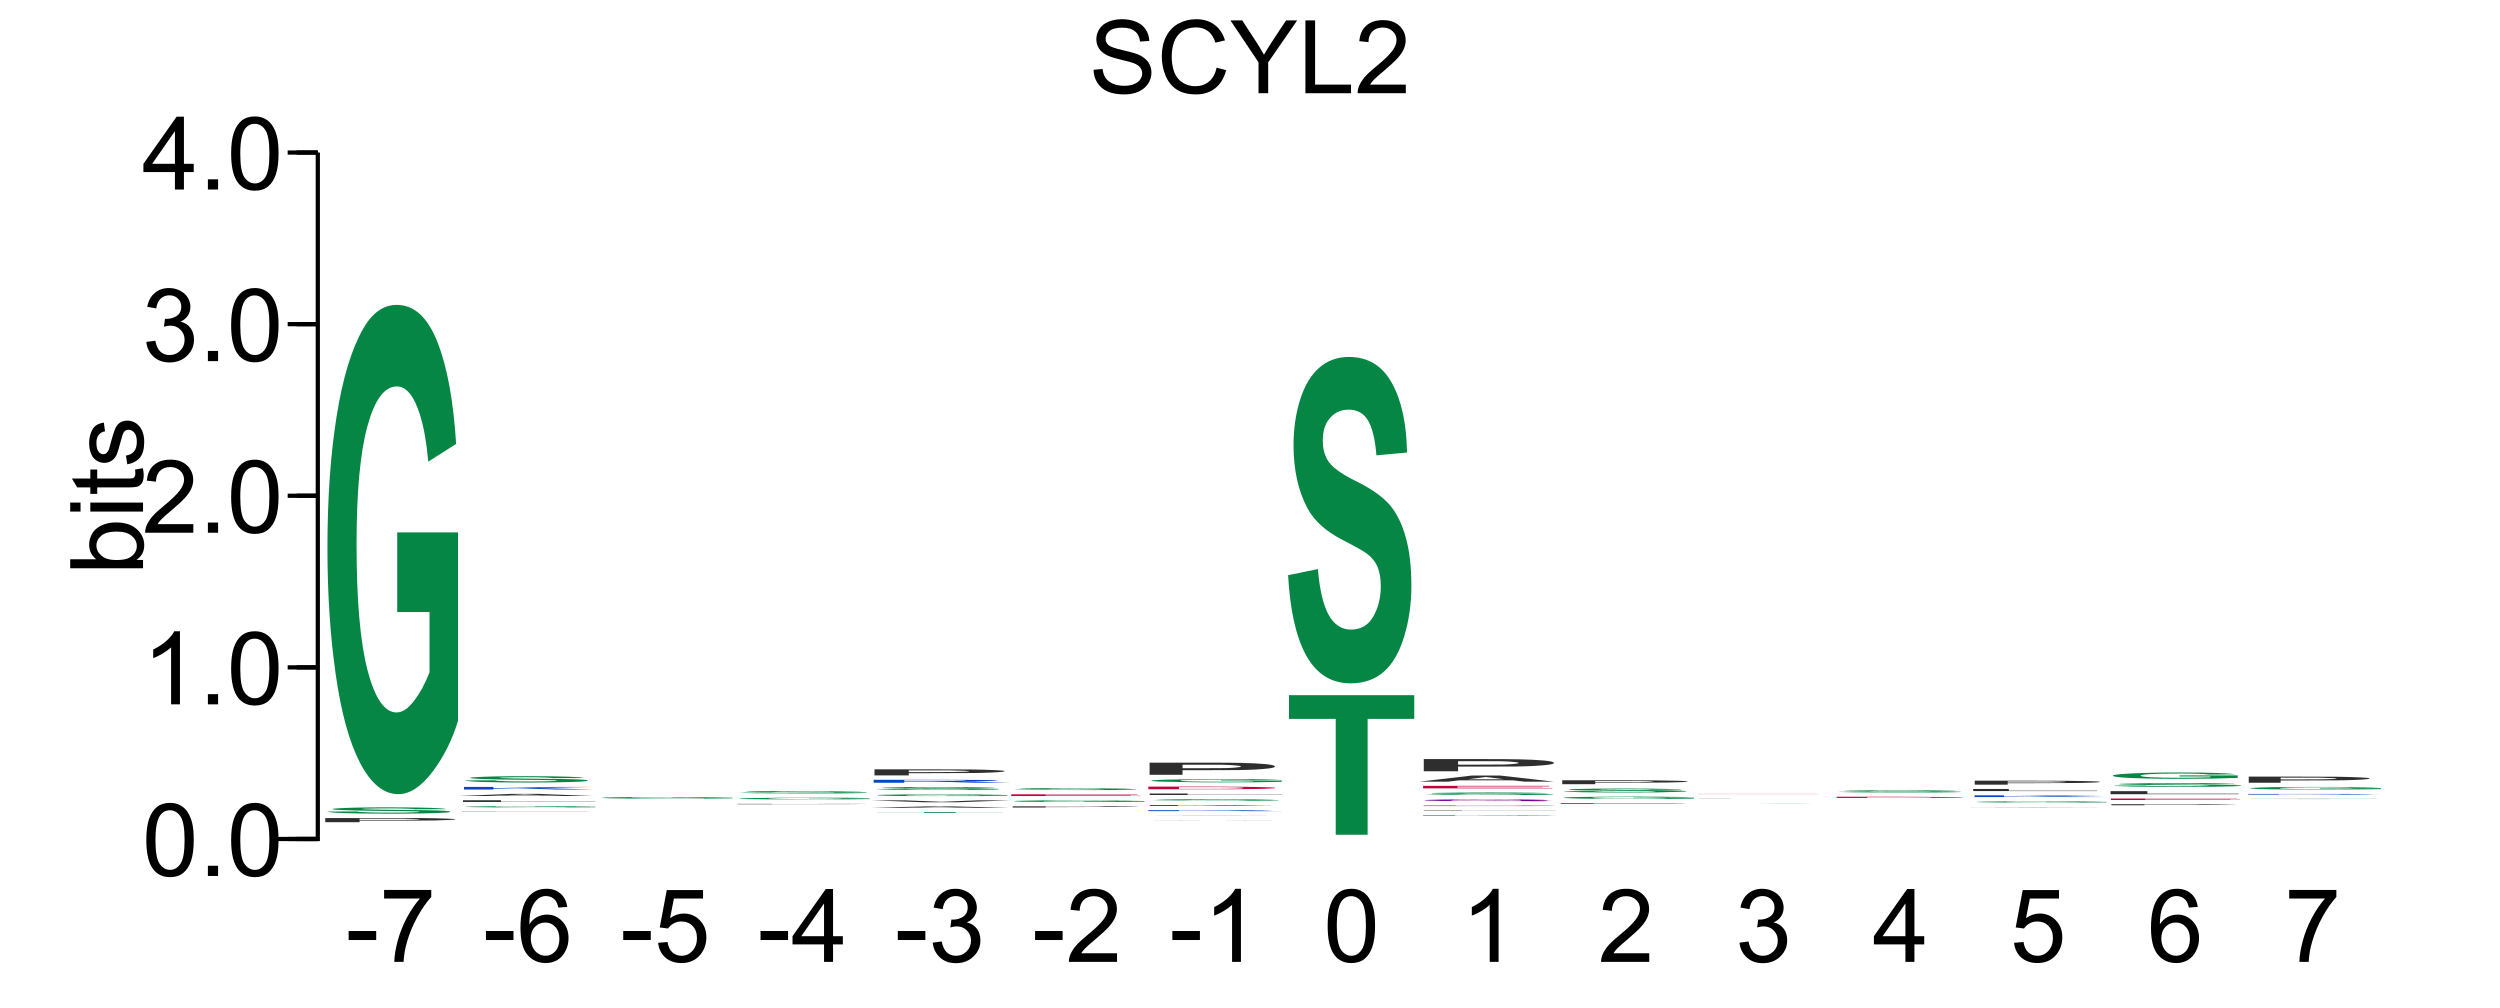 <?xml version="1.0" encoding="UTF-8"?>
<svg xmlns="http://www.w3.org/2000/svg" xmlns:xlink="http://www.w3.org/1999/xlink" width="295pt" height="119pt" viewBox="0 0 295 119" version="1.1">
<defs>
<g>
<symbol overflow="visible" id="glyph0-0">
<path style="stroke:none;" d="M 1.5 0 L 1.5 -7.5 L 7.5 -7.5 L 7.5 0 Z M 1.688 -0.188 L 7.312 -0.188 L 7.312 -7.312 L 1.688 -7.312 Z M 1.688 -0.188 "/>
</symbol>
<symbol overflow="visible" id="glyph0-1">
<path style="stroke:none;" d="M 0.547 -2.766 L 1.609 -2.859 C 1.66 -2.422 1.781 -2.066 1.969 -1.797 C 2.156 -1.523 2.441 -1.301 2.828 -1.125 C 3.223 -0.957 3.664 -0.875 4.156 -0.875 C 4.582 -0.875 4.961 -0.938 5.297 -1.062 C 5.629 -1.195 5.875 -1.375 6.031 -1.594 C 6.195 -1.82 6.281 -2.066 6.281 -2.328 C 6.281 -2.598 6.203 -2.832 6.047 -3.031 C 5.891 -3.238 5.633 -3.41 5.281 -3.547 C 5.039 -3.641 4.523 -3.781 3.734 -3.969 C 2.953 -4.156 2.406 -4.332 2.094 -4.5 C 1.676 -4.719 1.367 -4.984 1.172 -5.297 C 0.973 -5.617 0.875 -5.977 0.875 -6.375 C 0.875 -6.801 0.992 -7.203 1.234 -7.578 C 1.484 -7.961 1.844 -8.25 2.312 -8.438 C 2.789 -8.633 3.316 -8.734 3.891 -8.734 C 4.523 -8.734 5.086 -8.629 5.578 -8.422 C 6.066 -8.223 6.441 -7.922 6.703 -7.516 C 6.961 -7.117 7.102 -6.672 7.125 -6.172 L 6.031 -6.094 C 5.969 -6.633 5.766 -7.039 5.422 -7.312 C 5.086 -7.594 4.594 -7.734 3.938 -7.734 C 3.25 -7.734 2.75 -7.609 2.438 -7.359 C 2.125 -7.109 1.969 -6.805 1.969 -6.453 C 1.969 -6.141 2.078 -5.883 2.297 -5.688 C 2.516 -5.488 3.082 -5.285 4 -5.078 C 4.926 -4.867 5.562 -4.688 5.906 -4.531 C 6.406 -4.289 6.773 -3.992 7.016 -3.641 C 7.254 -3.297 7.375 -2.891 7.375 -2.422 C 7.375 -1.961 7.242 -1.531 6.984 -1.125 C 6.723 -0.727 6.348 -0.414 5.859 -0.188 C 5.367 0.031 4.816 0.141 4.203 0.141 C 3.422 0.141 2.766 0.031 2.234 -0.188 C 1.711 -0.414 1.301 -0.758 1 -1.219 C 0.707 -1.676 0.555 -2.191 0.547 -2.766 Z M 0.547 -2.766 "/>
</symbol>
<symbol overflow="visible" id="glyph0-2">
<path style="stroke:none;" d="M 7.062 -3.016 L 8.188 -2.719 C 7.945 -1.789 7.52 -1.082 6.906 -0.594 C 6.289 -0.102 5.535 0.141 4.641 0.141 C 3.711 0.141 2.957 -0.047 2.375 -0.422 C 1.789 -0.797 1.348 -1.336 1.047 -2.047 C 0.742 -2.766 0.594 -3.535 0.594 -4.359 C 0.594 -5.254 0.766 -6.035 1.109 -6.703 C 1.453 -7.367 1.938 -7.875 2.562 -8.219 C 3.195 -8.562 3.895 -8.734 4.656 -8.734 C 5.508 -8.734 6.227 -8.516 6.812 -8.078 C 7.406 -7.641 7.816 -7.023 8.047 -6.234 L 6.922 -5.969 C 6.723 -6.594 6.43 -7.047 6.047 -7.328 C 5.672 -7.617 5.195 -7.766 4.625 -7.766 C 3.969 -7.766 3.414 -7.602 2.969 -7.281 C 2.531 -6.969 2.219 -6.547 2.031 -6.016 C 1.852 -5.484 1.766 -4.93 1.766 -4.359 C 1.766 -3.629 1.867 -2.992 2.078 -2.453 C 2.297 -1.91 2.629 -1.504 3.078 -1.234 C 3.523 -0.961 4.016 -0.828 4.547 -0.828 C 5.18 -0.828 5.719 -1.008 6.156 -1.375 C 6.602 -1.738 6.906 -2.285 7.062 -3.016 Z M 7.062 -3.016 "/>
</symbol>
<symbol overflow="visible" id="glyph0-3">
<path style="stroke:none;" d="M 3.344 0 L 3.344 -3.641 L 0.031 -8.594 L 1.422 -8.594 L 3.109 -6 C 3.422 -5.52 3.711 -5.035 3.984 -4.547 C 4.242 -4.992 4.555 -5.5 4.922 -6.062 L 6.594 -8.594 L 7.906 -8.594 L 4.484 -3.641 L 4.484 0 Z M 3.344 0 "/>
</symbol>
<symbol overflow="visible" id="glyph0-4">
<path style="stroke:none;" d="M 0.875 0 L 0.875 -8.594 L 2.016 -8.594 L 2.016 -1.016 L 6.25 -1.016 L 6.25 0 Z M 0.875 0 "/>
</symbol>
<symbol overflow="visible" id="glyph0-5">
<path style="stroke:none;" d="M 6.047 -1.016 L 6.047 0 L 0.359 0 C 0.359 -0.25 0.398 -0.492 0.484 -0.734 C 0.629 -1.117 0.859 -1.5 1.172 -1.875 C 1.492 -2.25 1.957 -2.68 2.562 -3.172 C 3.5 -3.941 4.129 -4.551 4.453 -5 C 4.785 -5.445 4.953 -5.867 4.953 -6.266 C 4.953 -6.68 4.801 -7.031 4.5 -7.312 C 4.195 -7.602 3.805 -7.75 3.328 -7.75 C 2.816 -7.75 2.41 -7.598 2.109 -7.297 C 1.805 -6.992 1.648 -6.57 1.641 -6.031 L 0.562 -6.141 C 0.633 -6.953 0.91 -7.566 1.391 -7.984 C 1.879 -8.41 2.535 -8.625 3.359 -8.625 C 4.18 -8.625 4.832 -8.395 5.312 -7.938 C 5.789 -7.477 6.031 -6.91 6.031 -6.234 C 6.031 -5.891 5.957 -5.551 5.812 -5.219 C 5.676 -4.895 5.441 -4.547 5.109 -4.172 C 4.785 -3.805 4.25 -3.305 3.5 -2.672 C 2.863 -2.141 2.453 -1.773 2.266 -1.578 C 2.086 -1.391 1.941 -1.203 1.828 -1.016 Z M 6.047 -1.016 "/>
</symbol>
<symbol overflow="visible" id="glyph0-6">
<path style="stroke:none;" d="M 0.5 -4.234 C 0.5 -5.254 0.602 -6.07 0.812 -6.688 C 1.02 -7.312 1.328 -7.789 1.734 -8.125 C 2.148 -8.457 2.672 -8.625 3.297 -8.625 C 3.754 -8.625 4.156 -8.531 4.5 -8.344 C 4.852 -8.156 5.145 -7.883 5.375 -7.531 C 5.602 -7.188 5.781 -6.766 5.906 -6.266 C 6.031 -5.766 6.094 -5.086 6.094 -4.234 C 6.094 -3.223 5.988 -2.41 5.781 -1.797 C 5.582 -1.18 5.273 -0.703 4.859 -0.359 C 4.453 -0.023 3.93 0.141 3.297 0.141 C 2.473 0.141 1.82 -0.156 1.344 -0.75 C 0.781 -1.457 0.5 -2.617 0.5 -4.234 Z M 1.578 -4.234 C 1.578 -2.828 1.742 -1.891 2.078 -1.422 C 2.41 -0.953 2.816 -0.719 3.297 -0.719 C 3.785 -0.719 4.191 -0.953 4.516 -1.422 C 4.848 -1.891 5.016 -2.828 5.016 -4.234 C 5.016 -5.648 4.848 -6.586 4.516 -7.047 C 4.191 -7.516 3.781 -7.75 3.281 -7.75 C 2.801 -7.75 2.414 -7.547 2.125 -7.141 C 1.758 -6.617 1.578 -5.648 1.578 -4.234 Z M 1.578 -4.234 "/>
</symbol>
<symbol overflow="visible" id="glyph0-7">
<path style="stroke:none;" d="M 1.094 0 L 1.094 -1.203 L 2.297 -1.203 L 2.297 0 Z M 1.094 0 "/>
</symbol>
<symbol overflow="visible" id="glyph0-8">
<path style="stroke:none;" d="M 4.469 0 L 3.422 0 L 3.422 -6.719 C 3.16 -6.477 2.82 -6.234 2.406 -5.984 C 2 -5.742 1.633 -5.566 1.312 -5.453 L 1.312 -6.469 C 1.895 -6.75 2.406 -7.082 2.844 -7.469 C 3.289 -7.863 3.609 -8.25 3.797 -8.625 L 4.469 -8.625 Z M 4.469 0 "/>
</symbol>
<symbol overflow="visible" id="glyph0-9">
<path style="stroke:none;" d="M 0.5 -2.266 L 1.562 -2.406 C 1.676 -1.812 1.879 -1.379 2.172 -1.109 C 2.461 -0.848 2.816 -0.719 3.234 -0.719 C 3.734 -0.719 4.156 -0.891 4.5 -1.234 C 4.844 -1.578 5.016 -2.004 5.016 -2.516 C 5.016 -2.992 4.852 -3.391 4.531 -3.703 C 4.219 -4.023 3.816 -4.188 3.328 -4.188 C 3.129 -4.188 2.879 -4.145 2.578 -4.062 L 2.703 -5 C 2.773 -4.988 2.832 -4.984 2.875 -4.984 C 3.32 -4.984 3.723 -5.098 4.078 -5.328 C 4.441 -5.566 4.625 -5.93 4.625 -6.422 C 4.625 -6.805 4.492 -7.125 4.234 -7.375 C 3.973 -7.633 3.633 -7.766 3.219 -7.766 C 2.812 -7.766 2.469 -7.633 2.188 -7.375 C 1.914 -7.113 1.742 -6.727 1.672 -6.219 L 0.609 -6.406 C 0.734 -7.102 1.023 -7.645 1.484 -8.031 C 1.941 -8.426 2.508 -8.625 3.188 -8.625 C 3.656 -8.625 4.086 -8.52 4.484 -8.312 C 4.879 -8.113 5.18 -7.844 5.391 -7.5 C 5.598 -7.156 5.703 -6.785 5.703 -6.391 C 5.703 -6.023 5.602 -5.688 5.406 -5.375 C 5.207 -5.07 4.914 -4.832 4.531 -4.656 C 5.031 -4.539 5.422 -4.297 5.703 -3.922 C 5.984 -3.555 6.125 -3.094 6.125 -2.531 C 6.125 -1.781 5.848 -1.145 5.297 -0.625 C 4.754 -0.102 4.066 0.156 3.234 0.156 C 2.484 0.156 1.859 -0.066 1.359 -0.516 C 0.859 -0.973 0.57 -1.555 0.5 -2.266 Z M 0.5 -2.266 "/>
</symbol>
<symbol overflow="visible" id="glyph0-10">
<path style="stroke:none;" d="M 3.875 0 L 3.875 -2.062 L 0.156 -2.062 L 0.156 -3.031 L 4.078 -8.594 L 4.938 -8.594 L 4.938 -3.031 L 6.094 -3.031 L 6.094 -2.062 L 4.938 -2.062 L 4.938 0 Z M 3.875 -3.031 L 3.875 -6.891 L 1.188 -3.031 Z M 3.875 -3.031 "/>
</symbol>
<symbol overflow="visible" id="glyph0-11">
<path style="stroke:none;" d="M 0.375 -2.578 L 0.375 -3.641 L 3.625 -3.641 L 3.625 -2.578 Z M 0.375 -2.578 "/>
</symbol>
<symbol overflow="visible" id="glyph0-12">
<path style="stroke:none;" d="M 0.562 -7.469 L 0.562 -8.484 L 6.125 -8.484 L 6.125 -7.656 C 5.582 -7.07 5.039 -6.297 4.5 -5.328 C 3.969 -4.367 3.555 -3.379 3.266 -2.359 C 3.047 -1.641 2.91 -0.852 2.859 0 L 1.766 0 C 1.773 -0.676 1.906 -1.492 2.156 -2.453 C 2.414 -3.41 2.781 -4.332 3.25 -5.219 C 3.727 -6.102 4.238 -6.852 4.781 -7.469 Z M 0.562 -7.469 "/>
</symbol>
<symbol overflow="visible" id="glyph0-13">
<path style="stroke:none;" d="M 5.969 -6.484 L 4.922 -6.406 C 4.828 -6.82 4.695 -7.125 4.531 -7.312 C 4.238 -7.613 3.883 -7.766 3.469 -7.766 C 3.133 -7.766 2.836 -7.672 2.578 -7.484 C 2.254 -7.234 1.992 -6.875 1.797 -6.406 C 1.609 -5.945 1.508 -5.289 1.5 -4.438 C 1.75 -4.82 2.055 -5.109 2.422 -5.297 C 2.797 -5.484 3.188 -5.578 3.594 -5.578 C 4.289 -5.578 4.883 -5.316 5.375 -4.797 C 5.875 -4.273 6.125 -3.609 6.125 -2.797 C 6.125 -2.254 6.004 -1.75 5.766 -1.281 C 5.535 -0.82 5.219 -0.469 4.812 -0.219 C 4.406 0.02 3.945 0.141 3.438 0.141 C 2.551 0.141 1.832 -0.18 1.281 -0.828 C 0.727 -1.473 0.453 -2.535 0.453 -4.016 C 0.453 -5.68 0.758 -6.891 1.375 -7.641 C 1.906 -8.297 2.625 -8.625 3.531 -8.625 C 4.207 -8.625 4.758 -8.43 5.188 -8.047 C 5.625 -7.672 5.883 -7.148 5.969 -6.484 Z M 1.672 -2.781 C 1.672 -2.414 1.742 -2.066 1.891 -1.734 C 2.047 -1.41 2.258 -1.16 2.531 -0.984 C 2.812 -0.805 3.109 -0.719 3.422 -0.719 C 3.859 -0.719 4.238 -0.895 4.562 -1.25 C 4.883 -1.613 5.047 -2.102 5.047 -2.719 C 5.047 -3.312 4.883 -3.781 4.562 -4.125 C 4.25 -4.469 3.852 -4.641 3.375 -4.641 C 2.895 -4.641 2.488 -4.469 2.156 -4.125 C 1.832 -3.781 1.672 -3.332 1.672 -2.781 Z M 1.672 -2.781 "/>
</symbol>
<symbol overflow="visible" id="glyph0-14">
<path style="stroke:none;" d="M 0.5 -2.25 L 1.609 -2.344 C 1.691 -1.801 1.879 -1.395 2.172 -1.125 C 2.473 -0.852 2.836 -0.719 3.266 -0.719 C 3.766 -0.719 4.191 -0.91 4.547 -1.297 C 4.898 -1.68 5.078 -2.188 5.078 -2.812 C 5.078 -3.414 4.906 -3.891 4.562 -4.234 C 4.227 -4.586 3.785 -4.766 3.234 -4.766 C 2.898 -4.766 2.594 -4.688 2.312 -4.531 C 2.039 -4.375 1.828 -4.176 1.672 -3.938 L 0.688 -4.062 L 1.516 -8.469 L 5.797 -8.469 L 5.797 -7.469 L 2.359 -7.469 L 1.906 -5.156 C 2.414 -5.52 2.953 -5.703 3.516 -5.703 C 4.266 -5.703 4.895 -5.441 5.406 -4.922 C 5.926 -4.398 6.188 -3.727 6.188 -2.906 C 6.188 -2.133 5.961 -1.461 5.516 -0.891 C 4.961 -0.203 4.211 0.141 3.266 0.141 C 2.484 0.141 1.844 -0.078 1.344 -0.516 C 0.852 -0.953 0.57 -1.531 0.5 -2.25 Z M 0.5 -2.25 "/>
</symbol>
<symbol overflow="visible" id="glyph1-0">
<path style="stroke:none;" d="M 0 -1.5 L -7.5 -1.5 L -7.5 -7.5 L 0 -7.5 Z M -0.188 -1.688 L -0.188 -7.312 L -7.312 -7.312 L -7.312 -1.688 Z M -0.188 -1.688 "/>
</symbol>
<symbol overflow="visible" id="glyph1-1">
<path style="stroke:none;" d="M 0 -1.766 L 0 -0.781 L -8.594 -0.781 L -8.594 -1.844 L -5.531 -1.844 C -6.082 -2.289 -6.359 -2.859 -6.359 -3.547 C -6.359 -3.93 -6.281 -4.289 -6.125 -4.625 C -5.977 -4.969 -5.766 -5.25 -5.484 -5.469 C -5.203 -5.695 -4.863 -5.875 -4.469 -6 C -4.07 -6.125 -3.648 -6.188 -3.203 -6.188 C -2.141 -6.188 -1.316 -5.922 -0.734 -5.391 C -0.148 -4.859 0.141 -4.227 0.141 -3.5 C 0.141 -2.758 -0.164 -2.18 -0.781 -1.766 Z M -3.156 -1.75 C -2.414 -1.75 -1.879 -1.852 -1.547 -2.062 C -1.004 -2.395 -0.734 -2.844 -0.734 -3.406 C -0.734 -3.863 -0.93 -4.258 -1.328 -4.594 C -1.723 -4.938 -2.32 -5.109 -3.125 -5.109 C -3.938 -5.109 -4.535 -4.945 -4.922 -4.625 C -5.305 -4.301 -5.5 -3.91 -5.5 -3.453 C -5.5 -2.992 -5.297 -2.594 -4.891 -2.25 C -4.492 -1.914 -3.914 -1.75 -3.156 -1.75 Z M -3.156 -1.75 "/>
</symbol>
<symbol overflow="visible" id="glyph1-2">
<path style="stroke:none;" d="M -7.375 -0.797 L -8.594 -0.797 L -8.594 -1.859 L -7.375 -1.859 Z M 0 -0.797 L -6.219 -0.797 L -6.219 -1.859 L 0 -1.859 Z M 0 -0.797 "/>
</symbol>
<symbol overflow="visible" id="glyph1-3">
<path style="stroke:none;" d="M -0.938 -3.094 L -0.016 -3.25 C 0.047 -2.945 0.078 -2.68 0.078 -2.453 C 0.078 -2.066 0.02 -1.77 -0.094 -1.562 C -0.219 -1.352 -0.379 -1.203 -0.578 -1.109 C -0.773 -1.023 -1.191 -0.984 -1.828 -0.984 L -5.406 -0.984 L -5.406 -0.219 L -6.219 -0.219 L -6.219 -0.984 L -7.766 -0.984 L -8.391 -2.031 L -6.219 -2.031 L -6.219 -3.094 L -5.406 -3.094 L -5.406 -2.031 L -1.766 -2.031 C -1.461 -2.031 -1.27 -2.047 -1.188 -2.078 C -1.102 -2.117 -1.035 -2.18 -0.984 -2.266 C -0.93 -2.348 -0.906 -2.469 -0.906 -2.625 C -0.906 -2.75 -0.914 -2.906 -0.938 -3.094 Z M -0.938 -3.094 "/>
</symbol>
<symbol overflow="visible" id="glyph1-4">
<path style="stroke:none;" d="M -1.859 -0.375 L -2.016 -1.406 C -1.598 -1.469 -1.281 -1.629 -1.062 -1.891 C -0.844 -2.16 -0.734 -2.539 -0.734 -3.031 C -0.734 -3.508 -0.828 -3.863 -1.016 -4.094 C -1.211 -4.332 -1.445 -4.453 -1.719 -4.453 C -1.957 -4.453 -2.145 -4.348 -2.281 -4.141 C -2.375 -3.992 -2.492 -3.633 -2.641 -3.062 C -2.836 -2.289 -3.004 -1.754 -3.141 -1.453 C -3.285 -1.16 -3.484 -0.938 -3.734 -0.781 C -3.984 -0.625 -4.266 -0.547 -4.578 -0.547 C -4.848 -0.547 -5.102 -0.609 -5.344 -0.734 C -5.582 -0.859 -5.781 -1.031 -5.938 -1.25 C -6.051 -1.414 -6.148 -1.641 -6.234 -1.922 C -6.316 -2.203 -6.359 -2.508 -6.359 -2.844 C -6.359 -3.32 -6.285 -3.742 -6.141 -4.109 C -6.004 -4.484 -5.816 -4.758 -5.578 -4.938 C -5.336 -5.113 -5.02 -5.234 -4.625 -5.297 L -4.484 -4.266 C -4.797 -4.223 -5.039 -4.086 -5.219 -3.859 C -5.406 -3.641 -5.5 -3.32 -5.5 -2.906 C -5.5 -2.426 -5.414 -2.082 -5.25 -1.875 C -5.094 -1.664 -4.906 -1.562 -4.688 -1.562 C -4.551 -1.562 -4.43 -1.602 -4.328 -1.688 C -4.211 -1.781 -4.117 -1.914 -4.047 -2.094 C -4.004 -2.195 -3.914 -2.508 -3.781 -3.031 C -3.57 -3.781 -3.406 -4.301 -3.281 -4.594 C -3.156 -4.883 -2.973 -5.113 -2.734 -5.281 C -2.492 -5.445 -2.191 -5.531 -1.828 -5.531 C -1.473 -5.531 -1.141 -5.426 -0.828 -5.219 C -0.523 -5.02 -0.285 -4.727 -0.109 -4.344 C 0.055 -3.957 0.141 -3.52 0.141 -3.031 C 0.141 -2.219 -0.023 -1.598 -0.359 -1.172 C -0.703 -0.754 -1.203 -0.488 -1.859 -0.375 Z M -1.859 -0.375 "/>
</symbol>
<symbol overflow="visible" id="glyph2-0">
<path style="stroke:none;" d="M 3.5 0 L 3.5 -0.422 L 17.5 -0.422 L 17.5 0 Z M 3.938 -0.016 L 17.062 -0.016 L 17.062 -0.422 L 3.938 -0.422 Z M 3.938 -0.016 "/>
</symbol>
<symbol overflow="visible" id="glyph2-1">
<path style="stroke:none;" d="M 2.031 0 L 2.031 -0.484 L 8.531 -0.484 C 10.988 -0.484 12.594 -0.484 13.344 -0.484 C 14.488 -0.473 15.445 -0.453 16.219 -0.422 C 17 -0.398 17.391 -0.375 17.391 -0.344 C 17.391 -0.312 17.164 -0.285 16.719 -0.266 C 16.27 -0.242 15.703 -0.223 15.016 -0.203 C 14.328 -0.191 13.629 -0.188 12.922 -0.188 C 11.953 -0.188 10.551 -0.188 8.719 -0.188 L 6.078 -0.188 L 6.078 0 Z M 6.078 -0.406 L 6.078 -0.266 L 8.297 -0.266 C 9.891 -0.266 10.957 -0.266 11.5 -0.266 C 12.039 -0.273 12.461 -0.285 12.766 -0.297 C 13.066 -0.305 13.219 -0.32 13.219 -0.344 C 13.219 -0.352 13.004 -0.363 12.578 -0.375 C 12.148 -0.383 11.609 -0.395 10.953 -0.406 C 10.473 -0.406 9.504 -0.406 8.047 -0.406 Z M 6.078 -0.406 "/>
</symbol>
<symbol overflow="visible" id="glyph3-0">
<path style="stroke:none;" d="M 3.125 0 L 3.125 -0.625 L 15.625 -0.625 L 15.625 0 Z M 3.516 -0.016 L 15.234 -0.016 L 15.234 -0.609 L 3.516 -0.609 Z M 3.516 -0.016 "/>
</symbol>
<symbol overflow="visible" id="glyph3-1">
<path style="stroke:none;" d="M 0.906 -0.234 L 4.422 -0.25 C 4.629 -0.195 5.055 -0.16 5.703 -0.141 C 6.348 -0.117 7.223 -0.109 8.328 -0.109 C 9.492 -0.109 10.367 -0.117 10.953 -0.141 C 11.547 -0.16 11.844 -0.18 11.844 -0.203 C 11.844 -0.223 11.719 -0.238 11.469 -0.25 C 11.219 -0.258 10.785 -0.27 10.172 -0.281 C 9.742 -0.289 8.781 -0.301 7.281 -0.312 C 5.344 -0.332 3.984 -0.359 3.203 -0.391 C 2.098 -0.422 1.547 -0.469 1.547 -0.531 C 1.547 -0.562 1.801 -0.594 2.312 -0.625 C 2.832 -0.656 3.578 -0.68 4.547 -0.703 C 5.523 -0.723 6.703 -0.734 8.078 -0.734 C 10.328 -0.734 12.02 -0.711 13.156 -0.672 C 14.289 -0.629 14.883 -0.578 14.938 -0.516 L 11.328 -0.5 C 11.172 -0.539 10.836 -0.566 10.328 -0.578 C 9.828 -0.598 9.066 -0.609 8.047 -0.609 C 6.992 -0.609 6.172 -0.598 5.578 -0.578 C 5.191 -0.566 5 -0.551 5 -0.531 C 5 -0.52 5.18 -0.508 5.547 -0.5 C 5.992 -0.477 7.098 -0.457 8.859 -0.438 C 10.617 -0.426 11.922 -0.41 12.766 -0.391 C 13.609 -0.379 14.266 -0.359 14.734 -0.328 C 15.211 -0.297 15.453 -0.254 15.453 -0.203 C 15.453 -0.16 15.164 -0.125 14.594 -0.094 C 14.031 -0.062 13.227 -0.035 12.188 -0.016 C 11.145 0.004 9.844 0.016 8.281 0.016 C 6.02 0.016 4.281 -0.004 3.062 -0.047 C 1.852 -0.086 1.133 -0.148 0.906 -0.234 Z M 0.906 -0.234 "/>
</symbol>
<symbol overflow="visible" id="glyph4-0">
<path style="stroke:none;" d="M 2.875 0 L 2.875 -48.75 L 14.375 -48.75 L 14.375 0 Z M 3.234 -1.219 L 14.016 -1.219 L 14.016 -47.531 L 3.234 -47.531 Z M 3.234 -1.219 "/>
</symbol>
<symbol overflow="visible" id="glyph4-1">
<path style="stroke:none;" d="M 9.328 -20.531 L 9.328 -29.938 L 16.5 -29.938 L 16.5 -7.688 C 15.801 -5.406 14.789 -3.395 13.469 -1.656 C 12.145 0.082 10.805 0.953 9.453 0.953 C 7.734 0.953 6.234 -0.27 4.953 -2.719 C 3.672 -5.176 2.707 -8.68 2.062 -13.234 C 1.414 -17.797 1.094 -22.754 1.094 -28.109 C 1.094 -33.922 1.453 -39.086 2.172 -43.609 C 2.891 -48.129 3.941 -51.594 5.328 -54 C 6.391 -55.852 7.707 -56.781 9.281 -56.781 C 11.32 -56.781 12.914 -55.328 14.062 -52.422 C 15.219 -49.516 15.957 -45.5 16.281 -40.375 L 12.984 -38.281 C 12.754 -41.02 12.316 -43.18 11.672 -44.766 C 11.035 -46.359 10.238 -47.156 9.281 -47.156 C 7.82 -47.156 6.664 -45.594 5.812 -42.469 C 4.957 -39.344 4.531 -34.707 4.531 -28.562 C 4.531 -21.938 4.961 -16.969 5.828 -13.656 C 6.691 -10.344 7.832 -8.688 9.25 -8.688 C 9.938 -8.688 10.629 -9.148 11.328 -10.078 C 12.035 -11.004 12.641 -12.125 13.141 -13.438 L 13.141 -20.531 Z M 9.328 -20.531 "/>
</symbol>
<symbol overflow="visible" id="glyph5-0">
<path style="stroke:none;" d="M 3.5 0 L 3.5 -0.031 L 17.5 -0.031 L 17.5 0 Z M 3.938 0 L 17.062 0 L 17.062 -0.016 L 3.938 -0.016 Z M 3.938 0 "/>
</symbol>
<symbol overflow="visible" id="glyph5-1">
<path style="stroke:none;" d="M 2.031 0 L 2.031 -0.031 L 16.906 -0.031 L 16.906 -0.016 L 6.078 -0.016 L 16.141 -0.016 L 6.078 -0.016 L 6.078 0 L 17.281 0 Z M 2.031 0 "/>
</symbol>
<symbol overflow="visible" id="glyph6-0">
<path style="stroke:none;" d="M 2.875 0 L 2.875 -0.125 L 14.375 -0.125 L 14.375 0 Z M 3.234 0 L 14.016 0 L 14.016 -0.125 L 3.234 -0.125 Z M 3.234 0 "/>
</symbol>
<symbol overflow="visible" id="glyph6-1">
<path style="stroke:none;" d="M 9.328 -0.047 L 9.328 -0.078 L 16.5 -0.078 L 16.5 -0.016 C 15.801 -0.016 14.789 -0.008 13.469 0 C 12.145 0 10.805 0 9.453 0 C 7.734 0 6.234 0 4.953 0 C 3.672 -0.008 2.707 -0.02 2.062 -0.031 C 1.414 -0.039 1.094 -0.055 1.094 -0.078 C 1.094 -0.086 1.453 -0.098 2.172 -0.109 C 2.891 -0.117 3.941 -0.129 5.328 -0.141 C 6.391 -0.148 7.707 -0.156 9.281 -0.156 C 11.32 -0.156 12.914 -0.148 14.062 -0.141 C 15.219 -0.129 15.957 -0.117 16.281 -0.109 L 12.984 -0.094 C 12.754 -0.102 12.316 -0.109 11.672 -0.109 C 11.035 -0.117 10.238 -0.125 9.281 -0.125 C 7.82 -0.125 6.664 -0.117 5.812 -0.109 C 4.957 -0.098 4.531 -0.086 4.531 -0.078 C 4.531 -0.055 4.961 -0.039 5.828 -0.031 C 6.691 -0.02 7.832 -0.016 9.25 -0.016 C 9.938 -0.016 10.629 -0.016 11.328 -0.016 C 12.035 -0.023 12.641 -0.031 13.141 -0.031 L 13.141 -0.047 Z M 9.328 -0.047 "/>
</symbol>
<symbol overflow="visible" id="glyph7-0">
<path style="stroke:none;" d="M 3.875 0 L 3.875 -0.172 L 19.375 -0.172 L 19.375 0 Z M 4.359 0 L 18.891 0 L 18.891 -0.172 L 4.359 -0.172 Z M 4.359 0 "/>
</symbol>
<symbol overflow="visible" id="glyph7-1">
<path style="stroke:none;" d="M 2.375 0 L 2.375 -0.203 L 6.859 -0.203 L 6.859 -0.031 L 18 -0.031 L 18 0 Z M 2.375 0 "/>
</symbol>
<symbol overflow="visible" id="glyph8-0">
<path style="stroke:none;" d="M 2.75 0 L 2.75 -0.219 L 13.75 -0.219 L 13.75 0 Z M 3.094 0 L 13.406 0 L 13.406 -0.203 L 3.094 -0.203 Z M 3.094 0 "/>
</symbol>
<symbol overflow="visible" id="glyph8-1">
<path style="stroke:none;" d="M 15.797 0 L 12.344 0 L 10.969 -0.047 L 4.672 -0.047 L 3.375 0 L 0 0 L 6.141 -0.25 L 9.5 -0.25 Z M 9.953 -0.094 L 7.781 -0.188 L 5.656 -0.094 Z M 9.953 -0.094 "/>
</symbol>
<symbol overflow="visible" id="glyph9-0">
<path style="stroke:none;" d="M 3 0 L 3 -0.281 L 15 -0.281 L 15 0 Z M 3.375 0 L 14.625 0 L 14.625 -0.266 L 3.375 -0.266 Z M 3.375 0 "/>
</symbol>
<symbol overflow="visible" id="glyph9-1">
<path style="stroke:none;" d="M 1.797 0 L 1.797 -0.312 L 5.266 -0.312 L 5.266 -0.172 L 12.266 -0.312 L 16.938 -0.312 L 10.469 -0.188 L 17.281 0 L 12.797 0 L 8.078 -0.156 L 5.266 -0.094 L 5.266 0 Z M 1.797 0 "/>
</symbol>
<symbol overflow="visible" id="glyph10-0">
<path style="stroke:none;" d="M 3.125 0 L 3.125 -0.625 L 15.625 -0.625 L 15.625 0 Z M 3.516 -0.016 L 15.234 -0.016 L 15.234 -0.609 L 3.516 -0.609 Z M 3.516 -0.016 "/>
</symbol>
<symbol overflow="visible" id="glyph10-1">
<path style="stroke:none;" d="M 0.906 -0.234 L 4.422 -0.25 C 4.629 -0.195 5.055 -0.16 5.703 -0.141 C 6.348 -0.117 7.223 -0.109 8.328 -0.109 C 9.492 -0.109 10.367 -0.117 10.953 -0.141 C 11.547 -0.16 11.844 -0.18 11.844 -0.203 C 11.844 -0.223 11.719 -0.238 11.469 -0.25 C 11.219 -0.258 10.785 -0.27 10.172 -0.281 C 9.742 -0.289 8.781 -0.301 7.281 -0.312 C 5.344 -0.332 3.984 -0.359 3.203 -0.391 C 2.098 -0.422 1.547 -0.469 1.547 -0.531 C 1.547 -0.562 1.801 -0.594 2.312 -0.625 C 2.832 -0.656 3.578 -0.68 4.547 -0.703 C 5.523 -0.723 6.703 -0.734 8.078 -0.734 C 10.328 -0.734 12.02 -0.711 13.156 -0.672 C 14.289 -0.629 14.883 -0.578 14.938 -0.516 L 11.328 -0.5 C 11.172 -0.539 10.836 -0.566 10.328 -0.578 C 9.828 -0.598 9.066 -0.609 8.047 -0.609 C 6.992 -0.609 6.172 -0.598 5.578 -0.578 C 5.191 -0.566 5 -0.551 5 -0.531 C 5 -0.52 5.18 -0.508 5.547 -0.5 C 5.992 -0.477 7.098 -0.457 8.859 -0.438 C 10.617 -0.426 11.922 -0.41 12.766 -0.391 C 13.609 -0.379 14.266 -0.359 14.734 -0.328 C 15.211 -0.297 15.453 -0.254 15.453 -0.203 C 15.453 -0.16 15.164 -0.125 14.594 -0.094 C 14.031 -0.062 13.227 -0.035 12.188 -0.016 C 11.145 0.004 9.844 0.016 8.281 0.016 C 6.02 0.016 4.281 -0.004 3.062 -0.047 C 1.852 -0.086 1.133 -0.148 0.906 -0.234 Z M 0.906 -0.234 "/>
</symbol>
<symbol overflow="visible" id="glyph11-0">
<path style="stroke:none;" d="M 2.875 0 L 2.875 -0.172 L 14.375 -0.172 L 14.375 0 Z M 3.234 0 L 14.016 0 L 14.016 -0.156 L 3.234 -0.156 Z M 3.234 0 "/>
</symbol>
<symbol overflow="visible" id="glyph11-1">
<path style="stroke:none;" d="M 9.328 -0.078 L 9.328 -0.109 L 16.5 -0.109 L 16.5 -0.031 C 15.801 -0.02 14.789 -0.008 13.469 0 C 12.145 0 10.805 0 9.453 0 C 7.734 0 6.234 0 4.953 0 C 3.672 -0.008 2.707 -0.02 2.062 -0.031 C 1.414 -0.051 1.094 -0.07 1.094 -0.094 C 1.094 -0.113 1.453 -0.129 2.172 -0.141 C 2.891 -0.16 3.941 -0.176 5.328 -0.188 C 6.391 -0.188 7.707 -0.188 9.281 -0.188 C 11.32 -0.188 12.914 -0.18 14.062 -0.172 C 15.219 -0.16 15.957 -0.148 16.281 -0.141 L 12.984 -0.125 C 12.754 -0.133 12.316 -0.141 11.672 -0.141 C 11.035 -0.148 10.238 -0.156 9.281 -0.156 C 7.82 -0.156 6.664 -0.148 5.812 -0.141 C 4.957 -0.129 4.531 -0.113 4.531 -0.094 C 4.531 -0.07 4.961 -0.055 5.828 -0.047 C 6.691 -0.035 7.832 -0.031 9.25 -0.031 C 9.938 -0.031 10.629 -0.031 11.328 -0.031 C 12.035 -0.031 12.641 -0.035 13.141 -0.047 L 13.141 -0.078 Z M 9.328 -0.078 "/>
</symbol>
<symbol overflow="visible" id="glyph12-0">
<path style="stroke:none;" d="M 3.5 0 L 3.5 -0.047 L 17.5 -0.047 L 17.5 0 Z M 3.938 0 L 17.062 0 L 17.062 -0.047 L 3.938 -0.047 Z M 3.938 0 "/>
</symbol>
<symbol overflow="visible" id="glyph12-1">
<path style="stroke:none;" d="M 2.031 0 L 2.031 -0.047 L 8.531 -0.047 C 10.988 -0.047 12.594 -0.047 13.344 -0.047 C 14.488 -0.047 15.445 -0.047 16.219 -0.047 C 17 -0.047 17.391 -0.039 17.391 -0.031 C 17.391 -0.031 17.164 -0.031 16.719 -0.031 C 16.27 -0.031 15.703 -0.023 15.016 -0.016 C 14.328 -0.016 13.629 -0.016 12.922 -0.016 C 11.953 -0.016 10.551 -0.016 8.719 -0.016 L 6.078 -0.016 L 6.078 0 Z M 6.078 -0.047 L 6.078 -0.031 L 8.297 -0.031 C 9.891 -0.031 10.957 -0.031 11.5 -0.031 C 12.039 -0.031 12.461 -0.031 12.766 -0.031 C 13.066 -0.031 13.219 -0.031 13.219 -0.031 C 13.219 -0.031 13.004 -0.031 12.578 -0.031 C 12.148 -0.039 11.609 -0.047 10.953 -0.047 C 10.473 -0.047 9.504 -0.047 8.047 -0.047 Z M 6.078 -0.047 "/>
</symbol>
<symbol overflow="visible" id="glyph13-0">
<path style="stroke:none;" d="M 2.875 0 L 2.875 -0.172 L 14.375 -0.172 L 14.375 0 Z M 3.234 0 L 14.016 0 L 14.016 -0.172 L 3.234 -0.172 Z M 3.234 0 "/>
</symbol>
<symbol overflow="visible" id="glyph13-1">
<path style="stroke:none;" d="M 9.328 -0.078 L 9.328 -0.109 L 16.5 -0.109 L 16.5 -0.031 C 15.801 -0.02 14.789 -0.008 13.469 0 C 12.145 0 10.805 0 9.453 0 C 7.734 0 6.234 0 4.953 0 C 3.672 -0.008 2.707 -0.02 2.062 -0.031 C 1.414 -0.051 1.094 -0.07 1.094 -0.094 C 1.094 -0.113 1.453 -0.129 2.172 -0.141 C 2.891 -0.16 3.941 -0.176 5.328 -0.188 C 6.391 -0.195 7.707 -0.203 9.281 -0.203 C 11.32 -0.203 12.914 -0.195 14.062 -0.188 C 15.219 -0.176 15.957 -0.16 16.281 -0.141 L 12.984 -0.125 C 12.754 -0.133 12.316 -0.145 11.672 -0.156 C 11.035 -0.164 10.238 -0.172 9.281 -0.172 C 7.82 -0.172 6.664 -0.16 5.812 -0.141 C 4.957 -0.129 4.531 -0.113 4.531 -0.094 C 4.531 -0.07 4.961 -0.055 5.828 -0.047 C 6.691 -0.035 7.832 -0.031 9.25 -0.031 C 9.938 -0.031 10.629 -0.031 11.328 -0.031 C 12.035 -0.031 12.641 -0.035 13.141 -0.047 L 13.141 -0.078 Z M 9.328 -0.078 "/>
</symbol>
<symbol overflow="visible" id="glyph14-0">
<path style="stroke:none;" d="M 3.25 0 L 3.25 -0.234 L 16.25 -0.234 L 16.25 0 Z M 3.656 0 L 15.844 0 L 15.844 -0.234 L 3.656 -0.234 Z M 3.656 0 "/>
</symbol>
<symbol overflow="visible" id="glyph14-1">
<path style="stroke:none;" d="M 0.938 -0.094 L 4.594 -0.094 C 4.812 -0.07 5.254 -0.055 5.922 -0.047 C 6.598 -0.047 7.508 -0.047 8.656 -0.047 C 9.863 -0.047 10.773 -0.047 11.391 -0.047 C 12.004 -0.055 12.312 -0.066 12.312 -0.078 C 12.312 -0.086 12.18 -0.094 11.922 -0.094 C 11.672 -0.102 11.223 -0.109 10.578 -0.109 C 10.141 -0.109 9.133 -0.113 7.562 -0.125 C 5.551 -0.133 4.141 -0.145 3.328 -0.156 C 2.18 -0.164 1.609 -0.18 1.609 -0.203 C 1.609 -0.211 1.875 -0.223 2.406 -0.234 C 2.945 -0.254 3.723 -0.266 4.734 -0.266 C 5.754 -0.273 6.977 -0.281 8.406 -0.281 C 10.738 -0.281 12.492 -0.27 13.672 -0.25 C 14.859 -0.238 15.484 -0.223 15.547 -0.203 L 11.781 -0.188 C 11.625 -0.207 11.281 -0.219 10.75 -0.219 C 10.219 -0.227 9.422 -0.234 8.359 -0.234 C 7.273 -0.234 6.422 -0.227 5.797 -0.219 C 5.398 -0.219 5.203 -0.211 5.203 -0.203 C 5.203 -0.203 5.391 -0.195 5.766 -0.188 C 6.234 -0.188 7.379 -0.18 9.203 -0.172 C 11.035 -0.16 12.391 -0.148 13.266 -0.141 C 14.148 -0.141 14.836 -0.133 15.328 -0.125 C 15.828 -0.113 16.078 -0.098 16.078 -0.078 C 16.078 -0.055 15.781 -0.039 15.188 -0.031 C 14.594 -0.02 13.754 -0.008 12.672 0 C 11.586 0 10.238 0 8.625 0 C 6.27 0 4.461 -0.004 3.203 -0.016 C 1.941 -0.035 1.188 -0.062 0.938 -0.094 Z M 0.938 -0.094 "/>
</symbol>
<symbol overflow="visible" id="glyph15-0">
<path style="stroke:none;" d="M 3.25 0 L 3.25 -0.078 L 16.25 -0.078 L 16.25 0 Z M 3.656 0 L 15.844 0 L 15.844 -0.078 L 3.656 -0.078 Z M 3.656 0 "/>
</symbol>
<symbol overflow="visible" id="glyph15-1">
<path style="stroke:none;" d="M 6.078 0 L 6.078 -0.078 L 0.562 -0.078 L 0.562 -0.094 L 15.344 -0.094 L 15.344 -0.078 L 9.844 -0.078 L 9.844 0 Z M 6.078 0 "/>
</symbol>
<symbol overflow="visible" id="glyph16-0">
<path style="stroke:none;" d="M 2.875 0 L 2.875 -0.141 L 14.375 -0.141 L 14.375 0 Z M 3.234 0 L 14.016 0 L 14.016 -0.141 L 3.234 -0.141 Z M 3.234 0 "/>
</symbol>
<symbol overflow="visible" id="glyph16-1">
<path style="stroke:none;" d="M 16.516 0 L 12.906 0 L 11.469 -0.031 L 4.891 -0.031 L 3.531 0 L 0 0 L 6.406 -0.172 L 9.922 -0.172 Z M 10.406 -0.062 L 8.125 -0.125 L 5.906 -0.062 Z M 10.406 -0.062 "/>
</symbol>
<symbol overflow="visible" id="glyph17-0">
<path style="stroke:none;" d="M 3.125 0 L 3.125 -0.203 L 15.625 -0.203 L 15.625 0 Z M 3.516 0 L 15.234 0 L 15.234 -0.203 L 3.516 -0.203 Z M 3.516 0 "/>
</symbol>
<symbol overflow="visible" id="glyph17-1">
<path style="stroke:none;" d="M 6.391 0 L -0.016 -0.234 L 3.906 -0.234 L 8.438 -0.062 L 12.812 -0.234 L 16.656 -0.234 L 10.234 0 Z M 6.391 0 "/>
</symbol>
<symbol overflow="visible" id="glyph18-0">
<path style="stroke:none;" d="M 2.875 0 L 2.875 -0.188 L 14.375 -0.188 L 14.375 0 Z M 3.234 0 L 14.016 0 L 14.016 -0.172 L 3.234 -0.172 Z M 3.234 0 "/>
</symbol>
<symbol overflow="visible" id="glyph18-1">
<path style="stroke:none;" d="M 9.328 -0.078 L 9.328 -0.109 L 16.5 -0.109 L 16.5 -0.031 C 15.801 -0.02 14.789 -0.008 13.469 0 C 12.145 0 10.805 0 9.453 0 C 7.734 0 6.234 0 4.953 0 C 3.672 -0.008 2.707 -0.023 2.062 -0.047 C 1.414 -0.066 1.094 -0.086 1.094 -0.109 C 1.094 -0.129 1.453 -0.145 2.172 -0.156 C 2.891 -0.176 3.941 -0.191 5.328 -0.203 C 6.391 -0.211 7.707 -0.219 9.281 -0.219 C 11.32 -0.219 12.914 -0.207 14.062 -0.188 C 15.219 -0.176 15.957 -0.164 16.281 -0.156 L 12.984 -0.141 C 12.754 -0.148 12.316 -0.156 11.672 -0.156 C 11.035 -0.164 10.238 -0.172 9.281 -0.172 C 7.82 -0.172 6.664 -0.164 5.812 -0.156 C 4.957 -0.145 4.531 -0.129 4.531 -0.109 C 4.531 -0.078 4.961 -0.055 5.828 -0.047 C 6.691 -0.035 7.832 -0.031 9.25 -0.031 C 9.938 -0.031 10.629 -0.031 11.328 -0.031 C 12.035 -0.039 12.641 -0.047 13.141 -0.047 L 13.141 -0.078 Z M 9.328 -0.078 "/>
</symbol>
<symbol overflow="visible" id="glyph19-0">
<path style="stroke:none;" d="M 3.125 0 L 3.125 -0.297 L 15.625 -0.297 L 15.625 0 Z M 3.516 0 L 15.234 0 L 15.234 -0.281 L 3.516 -0.281 Z M 3.516 0 "/>
</symbol>
<symbol overflow="visible" id="glyph19-1">
<path style="stroke:none;" d="M 0.906 -0.109 L 4.422 -0.125 C 4.629 -0.094 5.055 -0.07 5.703 -0.062 C 6.348 -0.051 7.223 -0.047 8.328 -0.047 C 9.492 -0.047 10.367 -0.051 10.953 -0.062 C 11.547 -0.07 11.844 -0.082 11.844 -0.094 C 11.844 -0.102 11.719 -0.109 11.469 -0.109 C 11.219 -0.117 10.785 -0.125 10.172 -0.125 C 9.742 -0.133 8.781 -0.141 7.281 -0.141 C 5.344 -0.148 3.984 -0.164 3.203 -0.188 C 2.098 -0.195 1.547 -0.219 1.547 -0.25 C 1.547 -0.258 1.801 -0.27 2.312 -0.281 C 2.832 -0.301 3.578 -0.316 4.547 -0.328 C 5.523 -0.336 6.703 -0.344 8.078 -0.344 C 10.328 -0.344 12.02 -0.332 13.156 -0.312 C 14.289 -0.289 14.883 -0.266 14.938 -0.234 L 11.328 -0.234 C 11.172 -0.254 10.836 -0.266 10.328 -0.266 C 9.828 -0.273 9.066 -0.281 8.047 -0.281 C 6.992 -0.281 6.172 -0.273 5.578 -0.266 C 5.191 -0.266 5 -0.258 5 -0.25 C 5 -0.238 5.18 -0.234 5.547 -0.234 C 5.992 -0.223 7.098 -0.211 8.859 -0.203 C 10.617 -0.203 11.922 -0.195 12.766 -0.188 C 13.609 -0.176 14.266 -0.16 14.734 -0.141 C 15.211 -0.129 15.453 -0.113 15.453 -0.094 C 15.453 -0.07 15.164 -0.051 14.594 -0.031 C 14.031 -0.02 13.227 -0.008 12.188 0 C 11.145 0 9.844 0 8.281 0 C 6.02 0 4.281 -0.004 3.062 -0.016 C 1.852 -0.035 1.133 -0.066 0.906 -0.109 Z M 0.906 -0.109 "/>
</symbol>
<symbol overflow="visible" id="glyph20-0">
<path style="stroke:none;" d="M 3.125 0 L 3.125 -0.297 L 15.625 -0.297 L 15.625 0 Z M 3.516 0 L 15.234 0 L 15.234 -0.297 L 3.516 -0.297 Z M 3.516 0 "/>
</symbol>
<symbol overflow="visible" id="glyph20-1">
<path style="stroke:none;" d="M 1.828 0 L 1.828 -0.344 L 9.438 -0.344 C 11.352 -0.344 12.742 -0.336 13.609 -0.328 C 14.473 -0.328 15.164 -0.316 15.688 -0.297 C 16.207 -0.285 16.469 -0.27 16.469 -0.25 C 16.469 -0.227 16.07 -0.207 15.281 -0.188 C 14.488 -0.164 13.312 -0.156 11.75 -0.156 C 12.531 -0.145 13.172 -0.133 13.672 -0.125 C 14.18 -0.113 14.867 -0.094 15.734 -0.062 L 17.922 0 L 13.594 0 L 10.984 -0.078 C 10.055 -0.098 9.422 -0.113 9.078 -0.125 C 8.734 -0.133 8.367 -0.141 7.984 -0.141 C 7.609 -0.141 7.004 -0.141 6.172 -0.141 L 5.438 -0.141 L 5.438 0 Z M 5.438 -0.203 L 8.125 -0.203 C 9.852 -0.203 10.93 -0.203 11.359 -0.203 C 11.797 -0.211 12.133 -0.219 12.375 -0.219 C 12.625 -0.227 12.75 -0.238 12.75 -0.25 C 12.75 -0.258 12.586 -0.27 12.266 -0.281 C 11.941 -0.289 11.488 -0.297 10.906 -0.297 C 10.613 -0.297 9.734 -0.297 8.266 -0.297 L 5.438 -0.297 Z M 5.438 -0.203 "/>
</symbol>
<symbol overflow="visible" id="glyph21-0">
<path style="stroke:none;" d="M 3.5 0 L 3.5 -0.625 L 17.5 -0.625 L 17.5 0 Z M 3.938 -0.016 L 17.062 -0.016 L 17.062 -0.609 L 3.938 -0.609 Z M 3.938 -0.016 "/>
</symbol>
<symbol overflow="visible" id="glyph21-1">
<path style="stroke:none;" d="M 2.031 0 L 2.031 -0.719 L 8.531 -0.719 C 10.988 -0.719 12.594 -0.711 13.344 -0.703 C 14.488 -0.691 15.445 -0.664 16.219 -0.625 C 17 -0.594 17.391 -0.551 17.391 -0.5 C 17.391 -0.457 17.164 -0.422 16.719 -0.391 C 16.27 -0.359 15.703 -0.332 15.016 -0.312 C 14.328 -0.289 13.629 -0.281 12.922 -0.281 C 11.953 -0.27 10.551 -0.266 8.719 -0.266 L 6.078 -0.266 L 6.078 0 Z M 6.078 -0.594 L 6.078 -0.391 L 8.297 -0.391 C 9.891 -0.391 10.957 -0.395 11.5 -0.406 C 12.039 -0.414 12.461 -0.426 12.766 -0.438 C 13.066 -0.457 13.219 -0.477 13.219 -0.5 C 13.219 -0.52 13.004 -0.535 12.578 -0.547 C 12.148 -0.566 11.609 -0.582 10.953 -0.594 C 10.473 -0.594 9.504 -0.594 8.047 -0.594 Z M 6.078 -0.594 "/>
</symbol>
<symbol overflow="visible" id="glyph22-0">
<path style="stroke:none;" d="M 3.375 0 L 3.375 -0.125 L 16.875 -0.125 L 16.875 0 Z M 3.797 0 L 16.453 0 L 16.453 -0.125 L 3.797 -0.125 Z M 3.797 0 "/>
</symbol>
<symbol overflow="visible" id="glyph22-1">
<path style="stroke:none;" d="M 1.969 0 L 1.969 -0.141 L 8.234 -0.141 C 10.598 -0.141 12.145 -0.141 12.875 -0.141 C 13.977 -0.141 14.898 -0.133 15.641 -0.125 C 16.391 -0.125 16.766 -0.117 16.766 -0.109 C 16.766 -0.098 16.551 -0.086 16.125 -0.078 C 15.695 -0.066 15.148 -0.062 14.484 -0.062 C 13.816 -0.062 13.141 -0.062 12.453 -0.062 C 11.523 -0.051 10.176 -0.047 8.406 -0.047 L 5.859 -0.047 L 5.859 0 Z M 5.859 -0.125 L 5.859 -0.078 L 8 -0.078 C 9.539 -0.078 10.566 -0.078 11.078 -0.078 C 11.598 -0.078 12.004 -0.078 12.297 -0.078 C 12.598 -0.086 12.75 -0.098 12.75 -0.109 C 12.75 -0.109 12.539 -0.109 12.125 -0.109 C 11.719 -0.117 11.195 -0.125 10.562 -0.125 C 10.094 -0.125 9.156 -0.125 7.75 -0.125 Z M 5.859 -0.125 "/>
</symbol>
<symbol overflow="visible" id="glyph23-0">
<path style="stroke:none;" d="M 2.875 0 L 2.875 -0.156 L 14.375 -0.156 L 14.375 0 Z M 3.234 0 L 14.016 0 L 14.016 -0.156 L 3.234 -0.156 Z M 3.234 0 "/>
</symbol>
<symbol overflow="visible" id="glyph23-1">
<path style="stroke:none;" d="M 9.328 -0.062 L 9.328 -0.109 L 16.5 -0.109 L 16.5 -0.031 C 15.801 -0.02 14.789 -0.008 13.469 0 C 12.145 0 10.805 0 9.453 0 C 7.734 0 6.234 0 4.953 0 C 3.672 -0.008 2.707 -0.02 2.062 -0.031 C 1.414 -0.051 1.094 -0.07 1.094 -0.094 C 1.094 -0.113 1.453 -0.129 2.172 -0.141 C 2.891 -0.16 3.941 -0.176 5.328 -0.188 C 6.391 -0.188 7.707 -0.188 9.281 -0.188 C 11.32 -0.188 12.914 -0.18 14.062 -0.172 C 15.219 -0.16 15.957 -0.148 16.281 -0.141 L 12.984 -0.125 C 12.754 -0.133 12.316 -0.141 11.672 -0.141 C 11.035 -0.148 10.238 -0.156 9.281 -0.156 C 7.82 -0.156 6.664 -0.148 5.812 -0.141 C 4.957 -0.129 4.531 -0.113 4.531 -0.094 C 4.531 -0.07 4.961 -0.055 5.828 -0.047 C 6.691 -0.035 7.832 -0.031 9.25 -0.031 C 9.938 -0.031 10.629 -0.031 11.328 -0.031 C 12.035 -0.031 12.641 -0.035 13.141 -0.047 L 13.141 -0.062 Z M 9.328 -0.062 "/>
</symbol>
<symbol overflow="visible" id="glyph24-0">
<path style="stroke:none;" d="M 3.5 0 L 3.5 -0.172 L 17.5 -0.172 L 17.5 0 Z M 3.938 0 L 17.062 0 L 17.062 -0.172 L 3.938 -0.172 Z M 3.938 0 "/>
</symbol>
<symbol overflow="visible" id="glyph24-1">
<path style="stroke:none;" d="M 2.031 0 L 2.031 -0.203 L 16.906 -0.203 L 16.906 -0.156 L 6.078 -0.156 L 6.078 -0.125 L 16.141 -0.125 L 16.141 -0.078 L 6.078 -0.078 L 6.078 -0.031 L 17.281 -0.031 L 17.281 0 Z M 2.031 0 "/>
</symbol>
<symbol overflow="visible" id="glyph25-0">
<path style="stroke:none;" d="M 3.125 0 L 3.125 -0.203 L 15.625 -0.203 L 15.625 0 Z M 3.516 0 L 15.234 0 L 15.234 -0.203 L 3.516 -0.203 Z M 3.516 0 "/>
</symbol>
<symbol overflow="visible" id="glyph25-1">
<path style="stroke:none;" d="M 0.906 -0.078 L 4.422 -0.078 C 4.629 -0.066 5.055 -0.055 5.703 -0.047 C 6.348 -0.035 7.223 -0.031 8.328 -0.031 C 9.492 -0.031 10.367 -0.035 10.953 -0.047 C 11.547 -0.055 11.844 -0.062 11.844 -0.062 C 11.844 -0.07 11.719 -0.078 11.469 -0.078 C 11.219 -0.086 10.785 -0.094 10.172 -0.094 C 9.742 -0.094 8.781 -0.098 7.281 -0.109 C 5.344 -0.109 3.984 -0.113 3.203 -0.125 C 2.098 -0.133 1.547 -0.148 1.547 -0.172 C 1.547 -0.18 1.801 -0.191 2.312 -0.203 C 2.832 -0.211 3.578 -0.219 4.547 -0.219 C 5.523 -0.227 6.703 -0.234 8.078 -0.234 C 10.328 -0.234 12.02 -0.227 13.156 -0.219 C 14.289 -0.207 14.883 -0.191 14.938 -0.172 L 11.328 -0.156 C 11.172 -0.176 10.836 -0.188 10.328 -0.188 C 9.828 -0.195 9.066 -0.203 8.047 -0.203 C 6.992 -0.203 6.172 -0.195 5.578 -0.188 C 5.191 -0.188 5 -0.18 5 -0.172 C 5 -0.172 5.18 -0.164 5.547 -0.156 C 5.992 -0.156 7.098 -0.148 8.859 -0.141 C 10.617 -0.141 11.922 -0.133 12.766 -0.125 C 13.609 -0.125 14.266 -0.117 14.734 -0.109 C 15.211 -0.098 15.453 -0.082 15.453 -0.062 C 15.453 -0.051 15.164 -0.039 14.594 -0.031 C 14.031 -0.02 13.227 -0.008 12.188 0 C 11.145 0 9.844 0 8.281 0 C 6.02 0 4.281 -0.004 3.062 -0.016 C 1.852 -0.023 1.133 -0.047 0.906 -0.078 Z M 0.906 -0.078 "/>
</symbol>
<symbol overflow="visible" id="glyph26-0">
<path style="stroke:none;" d="M 3 0 L 3 -0.016 L 15 -0.016 L 15 0 Z M 3.375 0 L 14.625 0 L 14.625 -0.016 L 3.375 -0.016 Z M 3.375 0 "/>
</symbol>
<symbol overflow="visible" id="glyph26-1">
<path style="stroke:none;" d="M 6.125 0 L -0.016 -0.016 L 3.75 -0.016 L 8.094 0 L 12.312 -0.016 L 15.984 -0.016 L 9.828 0 Z M 6.125 0 "/>
</symbol>
<symbol overflow="visible" id="glyph27-0">
<path style="stroke:none;" d="M 2.75 0 L 2.75 -0.016 L 13.75 -0.016 L 13.75 0 Z M 3.094 0 L 13.406 0 L 13.406 -0.016 L 3.094 -0.016 Z M 3.094 0 "/>
</symbol>
<symbol overflow="visible" id="glyph27-1">
<path style="stroke:none;" d="M 15.797 0 L 0 0 L 6.141 -0.016 L 9.5 -0.016 Z M 9.953 -0.016 L 5.656 -0.016 Z M 9.953 -0.016 "/>
</symbol>
<symbol overflow="visible" id="glyph28-0">
<path style="stroke:none;" d="M 3.125 0 L 3.125 -0.094 L 15.625 -0.094 L 15.625 0 Z M 3.516 0 L 15.234 0 L 15.234 -0.094 L 3.516 -0.094 Z M 3.516 0 "/>
</symbol>
<symbol overflow="visible" id="glyph28-1">
<path style="stroke:none;" d="M 1.828 0 L 1.828 -0.109 L 9.438 -0.109 C 11.352 -0.109 12.742 -0.109 13.609 -0.109 C 14.473 -0.109 15.164 -0.102 15.688 -0.094 C 16.207 -0.094 16.469 -0.086 16.469 -0.078 C 16.469 -0.066 16.07 -0.055 15.281 -0.047 C 14.488 -0.047 13.312 -0.047 11.75 -0.047 C 12.531 -0.047 13.172 -0.039 13.672 -0.031 C 14.18 -0.031 14.867 -0.023 15.734 -0.016 L 17.922 0 L 13.594 0 L 10.984 -0.031 C 10.055 -0.031 9.422 -0.031 9.078 -0.031 C 8.734 -0.039 8.367 -0.047 7.984 -0.047 C 7.609 -0.047 7.004 -0.047 6.172 -0.047 L 5.438 -0.047 L 5.438 0 Z M 5.438 -0.062 L 8.125 -0.062 C 9.852 -0.062 10.93 -0.062 11.359 -0.062 C 11.797 -0.062 12.133 -0.062 12.375 -0.062 C 12.625 -0.07 12.75 -0.078 12.75 -0.078 C 12.75 -0.078 12.586 -0.078 12.266 -0.078 C 11.941 -0.086 11.488 -0.094 10.906 -0.094 C 10.613 -0.094 9.734 -0.094 8.266 -0.094 L 5.438 -0.094 Z M 5.438 -0.062 "/>
</symbol>
<symbol overflow="visible" id="glyph29-0">
<path style="stroke:none;" d="M 2.875 0 L 2.875 -0.094 L 14.375 -0.094 L 14.375 0 Z M 3.234 0 L 14.016 0 L 14.016 -0.094 L 3.234 -0.094 Z M 3.234 0 "/>
</symbol>
<symbol overflow="visible" id="glyph29-1">
<path style="stroke:none;" d="M 1.719 0 L 1.719 -0.109 L 5.047 -0.109 L 5.047 -0.062 L 11.766 -0.109 L 16.234 -0.109 L 10.031 -0.062 L 16.562 0 L 12.266 0 L 7.734 -0.047 L 5.047 -0.031 L 5.047 0 Z M 1.719 0 "/>
</symbol>
<symbol overflow="visible" id="glyph30-0">
<path style="stroke:none;" d="M 3.25 0 L 3.25 -0.156 L 16.25 -0.156 L 16.25 0 Z M 3.656 0 L 15.844 0 L 15.844 -0.156 L 3.656 -0.156 Z M 3.656 0 "/>
</symbol>
<symbol overflow="visible" id="glyph30-1">
<path style="stroke:none;" d="M 0.938 -0.062 L 4.594 -0.062 C 4.812 -0.051 5.254 -0.039 5.922 -0.031 C 6.598 -0.031 7.508 -0.031 8.656 -0.031 C 9.863 -0.031 10.773 -0.031 11.391 -0.031 C 12.004 -0.039 12.312 -0.047 12.312 -0.047 C 12.312 -0.055 12.18 -0.062 11.922 -0.062 C 11.672 -0.062 11.223 -0.066 10.578 -0.078 C 10.141 -0.078 9.133 -0.078 7.562 -0.078 C 5.551 -0.086 4.141 -0.094 3.328 -0.094 C 2.18 -0.102 1.609 -0.117 1.609 -0.141 C 1.609 -0.141 1.875 -0.145 2.406 -0.156 C 2.945 -0.164 3.723 -0.172 4.734 -0.172 C 5.754 -0.18 6.977 -0.188 8.406 -0.188 C 10.738 -0.188 12.492 -0.18 13.672 -0.172 C 14.859 -0.16 15.484 -0.145 15.547 -0.125 L 11.781 -0.125 C 11.625 -0.133 11.281 -0.141 10.75 -0.141 C 10.219 -0.148 9.422 -0.156 8.359 -0.156 C 7.273 -0.156 6.422 -0.148 5.797 -0.141 C 5.398 -0.141 5.203 -0.141 5.203 -0.141 C 5.203 -0.129 5.391 -0.125 5.766 -0.125 C 6.234 -0.125 7.379 -0.117 9.203 -0.109 C 11.035 -0.109 12.391 -0.102 13.266 -0.094 C 14.148 -0.094 14.836 -0.086 15.328 -0.078 C 15.828 -0.078 16.078 -0.066 16.078 -0.047 C 16.078 -0.035 15.781 -0.023 15.188 -0.016 C 14.594 -0.016 13.754 -0.008 12.672 0 C 11.586 0 10.238 0 8.625 0 C 6.27 0 4.461 -0.004 3.203 -0.016 C 1.941 -0.023 1.188 -0.039 0.938 -0.062 Z M 0.938 -0.062 "/>
</symbol>
<symbol overflow="visible" id="glyph31-0">
<path style="stroke:none;" d="M 3.875 0 L 3.875 -0.156 L 19.375 -0.156 L 19.375 0 Z M 4.359 0 L 18.891 0 L 18.891 -0.156 L 4.359 -0.156 Z M 4.359 0 "/>
</symbol>
<symbol overflow="visible" id="glyph31-1">
<path style="stroke:none;" d="M 2.375 0 L 2.375 -0.172 L 6.859 -0.172 L 6.859 -0.031 L 18 -0.031 L 18 0 Z M 2.375 0 "/>
</symbol>
<symbol overflow="visible" id="glyph32-0">
<path style="stroke:none;" d="M 3.125 0 L 3.125 -0.266 L 15.625 -0.266 L 15.625 0 Z M 3.516 0 L 15.234 0 L 15.234 -0.266 L 3.516 -0.266 Z M 3.516 0 "/>
</symbol>
<symbol overflow="visible" id="glyph32-1">
<path style="stroke:none;" d="M 1.812 -0.312 L 8.406 -0.312 C 9.895 -0.312 11.031 -0.305 11.812 -0.297 C 12.863 -0.297 13.766 -0.285 14.516 -0.266 C 15.266 -0.254 15.832 -0.238 16.219 -0.219 C 16.613 -0.207 16.812 -0.18 16.812 -0.141 C 16.812 -0.117 16.629 -0.102 16.266 -0.094 C 15.816 -0.062 15.176 -0.039 14.344 -0.031 C 13.719 -0.02 12.867 -0.008 11.797 0 C 11.004 0 9.941 0 8.609 0 L 1.812 0 Z M 5.422 -0.25 L 5.422 -0.047 L 8.125 -0.047 C 9.125 -0.047 9.848 -0.047 10.297 -0.047 C 10.891 -0.055 11.379 -0.062 11.766 -0.062 C 12.148 -0.07 12.461 -0.082 12.703 -0.094 C 12.953 -0.113 13.078 -0.133 13.078 -0.156 C 13.078 -0.176 12.953 -0.191 12.703 -0.203 C 12.461 -0.223 12.117 -0.234 11.672 -0.234 C 11.234 -0.242 10.68 -0.25 10.016 -0.25 C 9.504 -0.25 8.516 -0.25 7.047 -0.25 Z M 5.422 -0.25 "/>
</symbol>
<symbol overflow="visible" id="glyph33-0">
<path style="stroke:none;" d="M 2.875 0 L 2.875 -0.312 L 14.375 -0.312 L 14.375 0 Z M 3.234 -0.016 L 14.016 -0.016 L 14.016 -0.312 L 3.234 -0.312 Z M 3.234 -0.016 "/>
</symbol>
<symbol overflow="visible" id="glyph33-1">
<path style="stroke:none;" d="M 9.328 -0.141 L 9.328 -0.203 L 16.5 -0.203 L 16.5 -0.047 C 15.801 -0.035 14.789 -0.02 13.469 0 C 12.145 0.008 10.805 0.016 9.453 0.016 C 7.734 0.016 6.234 0.004 4.953 -0.016 C 3.672 -0.035 2.707 -0.055 2.062 -0.078 C 1.414 -0.109 1.094 -0.145 1.094 -0.188 C 1.094 -0.219 1.453 -0.25 2.172 -0.281 C 2.891 -0.312 3.941 -0.332 5.328 -0.344 C 6.391 -0.363 7.707 -0.375 9.281 -0.375 C 11.32 -0.375 12.914 -0.363 14.062 -0.344 C 15.219 -0.32 15.957 -0.297 16.281 -0.266 L 12.984 -0.25 C 12.754 -0.27 12.316 -0.285 11.672 -0.297 C 11.035 -0.305 10.238 -0.312 9.281 -0.312 C 7.82 -0.312 6.664 -0.301 5.812 -0.281 C 4.957 -0.258 4.531 -0.227 4.531 -0.188 C 4.531 -0.145 4.961 -0.113 5.828 -0.094 C 6.691 -0.07 7.832 -0.062 9.25 -0.062 C 9.938 -0.062 10.629 -0.062 11.328 -0.062 C 12.035 -0.07 12.641 -0.082 13.141 -0.094 L 13.141 -0.141 Z M 9.328 -0.141 "/>
</symbol>
<symbol overflow="visible" id="glyph34-0">
<path style="stroke:none;" d="M 3.375 0 L 3.375 -1.25 L 16.875 -1.25 L 16.875 0 Z M 3.797 -0.031 L 16.453 -0.031 L 16.453 -1.219 L 3.797 -1.219 Z M 3.797 -0.031 "/>
</symbol>
<symbol overflow="visible" id="glyph34-1">
<path style="stroke:none;" d="M 1.969 0 L 1.969 -1.438 L 8.234 -1.438 C 10.598 -1.438 12.145 -1.426 12.875 -1.406 C 13.977 -1.383 14.898 -1.336 15.641 -1.266 C 16.391 -1.191 16.766 -1.098 16.766 -0.984 C 16.766 -0.898 16.551 -0.828 16.125 -0.766 C 15.695 -0.711 15.148 -0.664 14.484 -0.625 C 13.816 -0.594 13.141 -0.57 12.453 -0.562 C 11.523 -0.551 10.176 -0.547 8.406 -0.547 L 5.859 -0.547 L 5.859 0 Z M 5.859 -1.188 L 5.859 -0.781 L 8 -0.781 C 9.539 -0.781 10.566 -0.785 11.078 -0.797 C 11.598 -0.816 12.004 -0.844 12.297 -0.875 C 12.598 -0.906 12.75 -0.941 12.75 -0.984 C 12.75 -1.035 12.539 -1.078 12.125 -1.109 C 11.719 -1.148 11.195 -1.176 10.562 -1.188 C 10.094 -1.188 9.156 -1.188 7.75 -1.188 Z M 5.859 -1.188 "/>
</symbol>
<symbol overflow="visible" id="glyph35-0">
<path style="stroke:none;" d="M 3.25 0 L 3.25 -14.375 L 16.25 -14.375 L 16.25 0 Z M 3.656 -0.359 L 15.844 -0.359 L 15.844 -14.016 L 3.656 -14.016 Z M 3.656 -0.359 "/>
</symbol>
<symbol overflow="visible" id="glyph35-1">
<path style="stroke:none;" d="M 6.078 0 L 6.078 -13.672 L 0.562 -13.672 L 0.562 -16.469 L 15.344 -16.469 L 15.344 -13.672 L 9.844 -13.672 L 9.844 0 Z M 6.078 0 "/>
</symbol>
<symbol overflow="visible" id="glyph36-0">
<path style="stroke:none;" d="M 3.125 0 L 3.125 -32.5 L 15.625 -32.5 L 15.625 0 Z M 3.516 -0.812 L 15.234 -0.812 L 15.234 -31.688 L 3.516 -31.688 Z M 3.516 -0.812 "/>
</symbol>
<symbol overflow="visible" id="glyph36-1">
<path style="stroke:none;" d="M 0.906 -12.109 L 4.422 -12.828 C 4.629 -10.367 5.055 -8.562 5.703 -7.406 C 6.348 -6.258 7.223 -5.688 8.328 -5.688 C 9.492 -5.688 10.367 -6.195 10.953 -7.219 C 11.547 -8.25 11.844 -9.445 11.844 -10.812 C 11.844 -11.695 11.719 -12.445 11.469 -13.062 C 11.219 -13.676 10.785 -14.211 10.172 -14.672 C 9.742 -14.984 8.781 -15.523 7.281 -16.297 C 5.344 -17.297 3.984 -18.523 3.203 -19.984 C 2.098 -22.035 1.547 -24.531 1.547 -27.469 C 1.547 -29.363 1.801 -31.133 2.312 -32.781 C 2.832 -34.438 3.578 -35.695 4.547 -36.562 C 5.523 -37.426 6.703 -37.859 8.078 -37.859 C 10.328 -37.859 12.02 -36.832 13.156 -34.781 C 14.289 -32.738 14.883 -30.004 14.938 -26.578 L 11.328 -26.25 C 11.172 -28.164 10.836 -29.539 10.328 -30.375 C 9.828 -31.219 9.066 -31.641 8.047 -31.641 C 6.992 -31.641 6.172 -31.191 5.578 -30.297 C 5.191 -29.711 5 -28.941 5 -27.984 C 5 -27.098 5.18 -26.344 5.547 -25.719 C 5.992 -24.926 7.098 -24.098 8.859 -23.234 C 10.617 -22.367 11.922 -21.473 12.766 -20.547 C 13.609 -19.629 14.266 -18.367 14.734 -16.766 C 15.211 -15.172 15.453 -13.195 15.453 -10.844 C 15.453 -8.707 15.164 -6.707 14.594 -4.844 C 14.031 -2.988 13.227 -1.609 12.188 -0.703 C 11.145 0.203 9.844 0.656 8.281 0.656 C 6.02 0.656 4.281 -0.426 3.062 -2.594 C 1.852 -4.77 1.133 -7.941 0.906 -12.109 Z M 0.906 -12.109 "/>
</symbol>
<symbol overflow="visible" id="glyph37-0">
<path style="stroke:none;" d="M 3.25 0 L 3.25 -0.062 L 16.25 -0.062 L 16.25 0 Z M 3.656 0 L 15.844 0 L 15.844 -0.047 L 3.656 -0.047 Z M 3.656 0 "/>
</symbol>
<symbol overflow="visible" id="glyph37-1">
<path style="stroke:none;" d="M 1.906 0 L 1.906 -0.062 L 9.812 -0.062 C 11.801 -0.062 13.242 -0.062 14.141 -0.062 C 15.047 -0.062 15.77 -0.055 16.312 -0.047 C 16.852 -0.047 17.125 -0.047 17.125 -0.047 C 17.125 -0.035 16.711 -0.031 15.891 -0.031 C 15.066 -0.031 13.844 -0.031 12.219 -0.031 C 13.031 -0.031 13.695 -0.023 14.219 -0.016 C 14.75 -0.016 15.461 -0.016 16.359 -0.016 L 18.641 0 L 14.141 0 L 11.422 -0.016 C 10.461 -0.016 9.801 -0.016 9.438 -0.016 C 9.082 -0.023 8.707 -0.031 8.312 -0.031 C 7.914 -0.031 7.285 -0.031 6.422 -0.031 L 5.656 -0.031 L 5.656 0 Z M 5.656 -0.031 L 8.438 -0.031 C 10.238 -0.031 11.363 -0.031 11.812 -0.031 C 12.27 -0.031 12.625 -0.031 12.875 -0.031 C 13.125 -0.039 13.25 -0.047 13.25 -0.047 C 13.25 -0.047 13.082 -0.047 12.75 -0.047 C 12.414 -0.047 11.945 -0.047 11.344 -0.047 C 11.031 -0.047 10.113 -0.047 8.594 -0.047 L 5.656 -0.047 Z M 5.656 -0.031 "/>
</symbol>
<symbol overflow="visible" id="glyph38-0">
<path style="stroke:none;" d="M 3.875 0 L 3.875 -0.047 L 19.375 -0.047 L 19.375 0 Z M 4.359 0 L 18.891 0 L 18.891 -0.047 L 4.359 -0.047 Z M 4.359 0 "/>
</symbol>
<symbol overflow="visible" id="glyph38-1">
<path style="stroke:none;" d="M 2.375 0 L 2.375 -0.047 L 6.859 -0.047 L 6.859 -0.016 L 18 -0.016 L 18 0 Z M 2.375 0 "/>
</symbol>
<symbol overflow="visible" id="glyph39-0">
<path style="stroke:none;" d="M 3.25 0 L 3.25 -0.062 L 16.25 -0.062 L 16.25 0 Z M 3.656 0 L 15.844 0 L 15.844 -0.047 L 3.656 -0.047 Z M 3.656 0 "/>
</symbol>
<symbol overflow="visible" id="glyph39-1">
<path style="stroke:none;" d="M 1.875 -0.062 L 8.75 -0.062 C 10.301 -0.062 11.484 -0.062 12.297 -0.062 C 13.379 -0.062 14.312 -0.055 15.094 -0.047 C 15.875 -0.047 16.469 -0.047 16.875 -0.047 C 17.281 -0.047 17.484 -0.039 17.484 -0.031 C 17.484 -0.031 17.289 -0.023 16.906 -0.016 C 16.445 -0.016 15.785 -0.008 14.922 0 C 14.266 0 13.383 0 12.281 0 C 11.445 0 10.336 0 8.953 0 L 1.875 0 Z M 5.641 -0.047 L 5.641 -0.016 L 8.438 -0.016 C 9.488 -0.016 10.25 -0.016 10.719 -0.016 C 11.32 -0.016 11.82 -0.016 12.219 -0.016 C 12.625 -0.016 12.953 -0.016 13.203 -0.016 C 13.461 -0.023 13.594 -0.031 13.594 -0.031 C 13.594 -0.031 13.461 -0.031 13.203 -0.031 C 12.953 -0.039 12.598 -0.047 12.141 -0.047 C 11.691 -0.047 11.113 -0.047 10.406 -0.047 C 9.883 -0.047 8.859 -0.047 7.328 -0.047 Z M 5.641 -0.047 "/>
</symbol>
<symbol overflow="visible" id="glyph40-0">
<path style="stroke:none;" d="M 2.625 0 L 2.625 -0.172 L 13.125 -0.172 L 13.125 0 Z M 2.953 0 L 12.797 0 L 12.797 -0.172 L 2.953 -0.172 Z M 2.953 0 "/>
</symbol>
<symbol overflow="visible" id="glyph40-1">
<path style="stroke:none;" d="M 13.625 -0.031 C 14.375 -0.02 15.188 -0.016 16.062 -0.016 L 14.938 0.016 C 14.477 0.016 14.031 0.016 13.594 0.016 C 13.5 0.016 12.828 0.008 11.578 0 C 10.586 0 9.5 0 8.312 0 C 6 0 4.188 -0.004 2.875 -0.016 C 1.562 -0.035 0.906 -0.062 0.906 -0.094 C 0.906 -0.125 1.562 -0.148 2.875 -0.172 C 4.188 -0.191 5.969 -0.203 8.219 -0.203 C 10.445 -0.203 12.211 -0.191 13.516 -0.172 C 14.828 -0.148 15.484 -0.125 15.484 -0.094 C 15.484 -0.082 15.301 -0.066 14.938 -0.047 C 14.664 -0.035 14.227 -0.031 13.625 -0.031 Z M 11.188 -0.047 C 11.57 -0.055 11.863 -0.062 12.062 -0.062 C 12.258 -0.07 12.359 -0.082 12.359 -0.094 C 12.359 -0.125 11.973 -0.145 11.203 -0.156 C 10.441 -0.164 9.441 -0.172 8.203 -0.172 C 6.961 -0.172 5.957 -0.164 5.188 -0.156 C 4.426 -0.145 4.047 -0.125 4.047 -0.094 C 4.047 -0.07 4.426 -0.055 5.188 -0.047 C 5.957 -0.035 6.93 -0.031 8.109 -0.031 C 8.547 -0.031 8.961 -0.031 9.359 -0.031 C 8.734 -0.031 8.102 -0.035 7.469 -0.047 L 8.328 -0.062 C 9.328 -0.062 10.281 -0.055 11.188 -0.047 Z M 11.188 -0.047 "/>
</symbol>
<symbol overflow="visible" id="glyph41-0">
<path style="stroke:none;" d="M 3.25 0 L 3.25 -0.25 L 16.25 -0.25 L 16.25 0 Z M 3.656 0 L 15.844 0 L 15.844 -0.234 L 3.656 -0.234 Z M 3.656 0 "/>
</symbol>
<symbol overflow="visible" id="glyph41-1">
<path style="stroke:none;" d="M 0.938 -0.094 L 4.594 -0.094 C 4.812 -0.07 5.254 -0.055 5.922 -0.047 C 6.598 -0.047 7.508 -0.047 8.656 -0.047 C 9.863 -0.047 10.773 -0.047 11.391 -0.047 C 12.004 -0.055 12.312 -0.066 12.312 -0.078 C 12.312 -0.086 12.18 -0.094 11.922 -0.094 C 11.672 -0.102 11.223 -0.109 10.578 -0.109 C 10.141 -0.109 9.133 -0.113 7.562 -0.125 C 5.551 -0.133 4.141 -0.145 3.328 -0.156 C 2.18 -0.164 1.609 -0.18 1.609 -0.203 C 1.609 -0.223 1.875 -0.238 2.406 -0.25 C 2.945 -0.258 3.723 -0.27 4.734 -0.281 C 5.754 -0.289 6.977 -0.297 8.406 -0.297 C 10.738 -0.297 12.492 -0.285 13.672 -0.266 C 14.859 -0.242 15.484 -0.223 15.547 -0.203 L 11.781 -0.203 C 11.625 -0.211 11.281 -0.219 10.75 -0.219 C 10.219 -0.227 9.422 -0.234 8.359 -0.234 C 7.273 -0.234 6.422 -0.234 5.797 -0.234 C 5.398 -0.223 5.203 -0.211 5.203 -0.203 C 5.203 -0.203 5.391 -0.203 5.766 -0.203 C 6.234 -0.191 7.379 -0.18 9.203 -0.172 C 11.035 -0.172 12.391 -0.164 13.266 -0.156 C 14.148 -0.145 14.836 -0.133 15.328 -0.125 C 15.828 -0.113 16.078 -0.098 16.078 -0.078 C 16.078 -0.066 15.781 -0.051 15.188 -0.031 C 14.594 -0.02 13.754 -0.008 12.672 0 C 11.586 0 10.238 0 8.625 0 C 6.27 0 4.461 -0.004 3.203 -0.016 C 1.941 -0.035 1.188 -0.062 0.938 -0.094 Z M 0.938 -0.094 "/>
</symbol>
<symbol overflow="visible" id="glyph42-0">
<path style="stroke:none;" d="M 3.5 0 L 3.5 -0.25 L 17.5 -0.25 L 17.5 0 Z M 3.938 0 L 17.062 0 L 17.062 -0.25 L 3.938 -0.25 Z M 3.938 0 "/>
</symbol>
<symbol overflow="visible" id="glyph42-1">
<path style="stroke:none;" d="M 2.031 0 L 2.031 -0.297 L 16.906 -0.297 L 16.906 -0.234 L 6.078 -0.234 L 6.078 -0.172 L 16.141 -0.172 L 16.141 -0.125 L 6.078 -0.125 L 6.078 -0.047 L 17.281 -0.047 L 17.281 0 Z M 2.031 0 "/>
</symbol>
<symbol overflow="visible" id="glyph43-0">
<path style="stroke:none;" d="M 2.75 0 L 2.75 -0.625 L 13.75 -0.625 L 13.75 0 Z M 3.094 -0.016 L 13.406 -0.016 L 13.406 -0.609 L 3.094 -0.609 Z M 3.094 -0.016 "/>
</symbol>
<symbol overflow="visible" id="glyph43-1">
<path style="stroke:none;" d="M 15.797 0 L 12.344 0 L 10.969 -0.156 L 4.672 -0.156 L 3.375 0 L 0 0 L 6.141 -0.719 L 9.5 -0.719 Z M 9.953 -0.281 L 7.781 -0.547 L 5.656 -0.281 Z M 9.953 -0.281 "/>
</symbol>
<symbol overflow="visible" id="glyph44-0">
<path style="stroke:none;" d="M 3.5 0 L 3.5 -1.25 L 17.5 -1.25 L 17.5 0 Z M 3.938 -0.031 L 17.062 -0.031 L 17.062 -1.219 L 3.938 -1.219 Z M 3.938 -0.031 "/>
</symbol>
<symbol overflow="visible" id="glyph44-1">
<path style="stroke:none;" d="M 2.031 0 L 2.031 -1.438 L 8.531 -1.438 C 10.988 -1.438 12.594 -1.426 13.344 -1.406 C 14.488 -1.383 15.445 -1.336 16.219 -1.266 C 17 -1.191 17.391 -1.098 17.391 -0.984 C 17.391 -0.898 17.164 -0.828 16.719 -0.766 C 16.27 -0.711 15.703 -0.664 15.016 -0.625 C 14.328 -0.594 13.629 -0.57 12.922 -0.562 C 11.953 -0.551 10.551 -0.547 8.719 -0.547 L 6.078 -0.547 L 6.078 0 Z M 6.078 -1.188 L 6.078 -0.781 L 8.297 -0.781 C 9.891 -0.781 10.957 -0.785 11.5 -0.797 C 12.039 -0.816 12.461 -0.844 12.766 -0.875 C 13.066 -0.906 13.219 -0.941 13.219 -0.984 C 13.219 -1.035 13.004 -1.078 12.578 -1.109 C 12.148 -1.148 11.609 -1.176 10.953 -1.188 C 10.473 -1.188 9.504 -1.188 8.047 -1.188 Z M 6.078 -1.188 "/>
</symbol>
<symbol overflow="visible" id="glyph45-0">
<path style="stroke:none;" d="M 3.375 0 L 3.375 -0.078 L 16.875 -0.078 L 16.875 0 Z M 3.797 0 L 16.453 0 L 16.453 -0.078 L 3.797 -0.078 Z M 3.797 0 "/>
</symbol>
<symbol overflow="visible" id="glyph45-1">
<path style="stroke:none;" d="M 1.969 0 L 1.969 -0.094 L 16.297 -0.094 L 16.297 -0.078 L 5.859 -0.078 L 5.859 -0.062 L 15.562 -0.062 L 15.562 -0.047 L 5.859 -0.047 L 5.859 -0.016 L 16.672 -0.016 L 16.672 0 Z M 1.969 0 "/>
</symbol>
<symbol overflow="visible" id="glyph46-0">
<path style="stroke:none;" d="M 2.875 0 L 2.875 -0.219 L 14.375 -0.219 L 14.375 0 Z M 3.234 0 L 14.016 0 L 14.016 -0.219 L 3.234 -0.219 Z M 3.234 0 "/>
</symbol>
<symbol overflow="visible" id="glyph46-1">
<path style="stroke:none;" d="M 9.328 -0.094 L 9.328 -0.141 L 16.5 -0.141 L 16.5 -0.031 C 15.801 -0.02 14.789 -0.008 13.469 0 C 12.145 0 10.805 0 9.453 0 C 7.734 0 6.234 -0.004 4.953 -0.016 C 3.672 -0.023 2.707 -0.039 2.062 -0.062 C 1.414 -0.082 1.094 -0.102 1.094 -0.125 C 1.094 -0.156 1.453 -0.18 2.172 -0.203 C 2.891 -0.223 3.941 -0.238 5.328 -0.25 C 6.391 -0.258 7.707 -0.266 9.281 -0.266 C 11.32 -0.266 12.914 -0.254 14.062 -0.234 C 15.219 -0.223 15.957 -0.207 16.281 -0.188 L 12.984 -0.172 C 12.754 -0.18 12.316 -0.191 11.672 -0.203 C 11.035 -0.211 10.238 -0.219 9.281 -0.219 C 7.82 -0.219 6.664 -0.207 5.812 -0.188 C 4.957 -0.176 4.531 -0.156 4.531 -0.125 C 4.531 -0.094 4.961 -0.066 5.828 -0.047 C 6.691 -0.035 7.832 -0.031 9.25 -0.031 C 9.938 -0.031 10.629 -0.031 11.328 -0.031 C 12.035 -0.039 12.641 -0.051 13.141 -0.062 L 13.141 -0.094 Z M 9.328 -0.094 "/>
</symbol>
<symbol overflow="visible" id="glyph47-0">
<path style="stroke:none;" d="M 3.125 0 L 3.125 -0.391 L 15.625 -0.391 L 15.625 0 Z M 3.516 -0.016 L 15.234 -0.016 L 15.234 -0.375 L 3.516 -0.375 Z M 3.516 -0.016 "/>
</symbol>
<symbol overflow="visible" id="glyph47-1">
<path style="stroke:none;" d="M 0.906 -0.141 L 4.422 -0.156 C 4.629 -0.125 5.055 -0.098 5.703 -0.078 C 6.348 -0.066 7.223 -0.062 8.328 -0.062 C 9.492 -0.062 10.367 -0.066 10.953 -0.078 C 11.547 -0.098 11.844 -0.113 11.844 -0.125 C 11.844 -0.133 11.719 -0.145 11.469 -0.156 C 11.219 -0.164 10.785 -0.172 10.172 -0.172 C 9.742 -0.18 8.781 -0.188 7.281 -0.188 C 5.344 -0.207 3.984 -0.223 3.203 -0.234 C 2.098 -0.254 1.547 -0.285 1.547 -0.328 C 1.547 -0.348 1.801 -0.367 2.312 -0.391 C 2.832 -0.41 3.578 -0.426 4.547 -0.438 C 5.523 -0.445 6.703 -0.453 8.078 -0.453 C 10.328 -0.453 12.02 -0.438 13.156 -0.406 C 14.289 -0.383 14.883 -0.352 14.938 -0.312 L 11.328 -0.312 C 11.172 -0.332 10.836 -0.348 10.328 -0.359 C 9.828 -0.367 9.066 -0.375 8.047 -0.375 C 6.992 -0.375 6.172 -0.367 5.578 -0.359 C 5.191 -0.348 5 -0.336 5 -0.328 C 5 -0.316 5.18 -0.312 5.547 -0.312 C 5.992 -0.301 7.098 -0.289 8.859 -0.281 C 10.617 -0.27 11.922 -0.258 12.766 -0.25 C 13.609 -0.238 14.266 -0.223 14.734 -0.203 C 15.211 -0.18 15.453 -0.156 15.453 -0.125 C 15.453 -0.102 15.164 -0.082 14.594 -0.062 C 14.031 -0.039 13.227 -0.02 12.188 0 C 11.145 0.008 9.844 0.016 8.281 0.016 C 6.02 0.016 4.281 0.004 3.062 -0.016 C 1.852 -0.047 1.133 -0.086 0.906 -0.141 Z M 0.906 -0.141 "/>
</symbol>
<symbol overflow="visible" id="glyph48-0">
<path style="stroke:none;" d="M 3.375 0 L 3.375 -0.406 L 16.875 -0.406 L 16.875 0 Z M 3.797 -0.016 L 16.453 -0.016 L 16.453 -0.391 L 3.797 -0.391 Z M 3.797 -0.016 "/>
</symbol>
<symbol overflow="visible" id="glyph48-1">
<path style="stroke:none;" d="M 1.969 0 L 1.969 -0.469 L 8.234 -0.469 C 10.598 -0.469 12.145 -0.461 12.875 -0.453 C 13.977 -0.441 14.898 -0.426 15.641 -0.406 C 16.391 -0.383 16.766 -0.359 16.766 -0.328 C 16.766 -0.297 16.551 -0.27 16.125 -0.25 C 15.695 -0.227 15.148 -0.211 14.484 -0.203 C 13.816 -0.191 13.141 -0.188 12.453 -0.188 C 11.523 -0.176 10.176 -0.172 8.406 -0.172 L 5.859 -0.172 L 5.859 0 Z M 5.859 -0.375 L 5.859 -0.25 L 8 -0.25 C 9.539 -0.25 10.566 -0.25 11.078 -0.25 C 11.598 -0.258 12.004 -0.27 12.297 -0.281 C 12.598 -0.289 12.75 -0.305 12.75 -0.328 C 12.75 -0.336 12.539 -0.348 12.125 -0.359 C 11.719 -0.367 11.195 -0.375 10.562 -0.375 C 10.094 -0.375 9.156 -0.375 7.75 -0.375 Z M 5.859 -0.375 "/>
</symbol>
<symbol overflow="visible" id="glyph49-0">
<path style="stroke:none;" d="M 3 0 L 3 -0.016 L 15 -0.016 L 15 0 Z M 3.375 0 L 14.625 0 L 14.625 -0.016 L 3.375 -0.016 Z M 3.375 0 "/>
</symbol>
<symbol overflow="visible" id="glyph49-1">
<path style="stroke:none;" d="M 0.875 0 L 4.25 0 C 4.445 0 4.852 0 5.469 0 C 6.094 0 6.938 0 8 0 C 9.113 0 9.953 0 10.516 0 C 11.086 0 11.375 0 11.375 0 C 11.375 0 11.254 0 11.016 0 C 10.773 0 10.359 0 9.766 0 C 9.359 -0.008 8.43 -0.016 6.984 -0.016 C 5.129 -0.016 3.828 -0.016 3.078 -0.016 C 2.016 -0.016 1.484 -0.016 1.484 -0.016 C 1.484 -0.016 1.734 -0.016 2.234 -0.016 C 2.734 -0.016 3.445 -0.016 4.375 -0.016 C 5.312 -0.016 6.441 -0.016 7.766 -0.016 C 9.922 -0.016 11.539 -0.016 12.625 -0.016 C 13.719 -0.016 14.289 -0.016 14.344 -0.016 L 10.875 -0.016 C 10.727 -0.016 10.41 -0.016 9.922 -0.016 C 9.43 -0.016 8.695 -0.016 7.719 -0.016 C 6.719 -0.016 5.93 -0.016 5.359 -0.016 C 4.992 -0.016 4.812 -0.016 4.812 -0.016 C 4.812 -0.016 4.984 -0.016 5.328 -0.016 C 5.766 -0.016 6.828 -0.016 8.516 -0.016 C 10.203 -0.016 11.445 -0.016 12.25 -0.016 C 13.062 -0.016 13.695 -0.008 14.156 0 C 14.613 0 14.844 0 14.844 0 C 14.844 0 14.566 0 14.016 0 C 13.473 0 12.703 0 11.703 0 C 10.703 0 9.453 0 7.953 0 C 5.785 0 4.117 0 2.953 0 C 1.785 0 1.094 0 0.875 0 Z M 0.875 0 "/>
</symbol>
<symbol overflow="visible" id="glyph50-0">
<path style="stroke:none;" d="M 3.25 0 L 3.25 -0.016 L 16.25 -0.016 L 16.25 0 Z M 3.656 0 L 15.844 0 L 15.844 -0.016 L 3.656 -0.016 Z M 3.656 0 "/>
</symbol>
<symbol overflow="visible" id="glyph50-1">
<path style="stroke:none;" d="M 1.891 0 L 1.891 -0.016 L 7.922 -0.016 C 10.203 -0.016 11.691 -0.016 12.391 -0.016 C 13.453 -0.016 14.344 -0.016 15.062 -0.016 C 15.789 -0.016 16.156 -0.016 16.156 -0.016 C 16.156 -0.016 15.945 -0.016 15.531 -0.016 C 15.113 -0.016 14.582 -0.016 13.938 -0.016 C 13.301 -0.016 12.656 -0.016 12 -0.016 C 11.102 -0.016 9.801 -0.016 8.094 -0.016 L 5.656 -0.016 L 5.656 0 Z M 5.656 -0.016 L 7.703 -0.016 C 9.18 -0.016 10.172 -0.016 10.672 -0.016 C 11.172 -0.016 11.562 -0.016 11.844 -0.016 C 12.133 -0.016 12.281 -0.016 12.281 -0.016 C 12.281 -0.016 12.078 -0.016 11.672 -0.016 C 11.273 -0.016 10.773 -0.016 10.172 -0.016 C 9.723 -0.016 8.82 -0.016 7.469 -0.016 Z M 5.656 -0.016 "/>
</symbol>
<symbol overflow="visible" id="glyph51-0">
<path style="stroke:none;" d="M 3.5 0 L 3.5 -0.016 L 17.5 -0.016 L 17.5 0 Z M 3.938 0 L 17.062 0 L 17.062 -0.016 L 3.938 -0.016 Z M 3.938 0 "/>
</symbol>
<symbol overflow="visible" id="glyph51-1">
<path style="stroke:none;" d="M 2.031 0 L 2.031 -0.016 L 16.906 -0.016 L 6.078 -0.016 L 16.141 -0.016 L 16.141 0 L 6.078 0 L 17.281 0 Z M 2.031 0 "/>
</symbol>
<symbol overflow="visible" id="glyph52-0">
<path style="stroke:none;" d="M 3.125 0 L 3.125 -0.125 L 15.625 -0.125 L 15.625 0 Z M 3.516 0 L 15.234 0 L 15.234 -0.109 L 3.516 -0.109 Z M 3.516 0 "/>
</symbol>
<symbol overflow="visible" id="glyph52-1">
<path style="stroke:none;" d="M 1.812 -0.141 L 8.406 -0.141 C 9.895 -0.141 11.031 -0.133 11.812 -0.125 C 12.863 -0.125 13.766 -0.117 14.516 -0.109 C 15.266 -0.109 15.832 -0.102 16.219 -0.094 C 16.613 -0.082 16.812 -0.07 16.812 -0.062 C 16.812 -0.051 16.629 -0.039 16.266 -0.031 C 15.816 -0.031 15.176 -0.023 14.344 -0.016 C 13.719 -0.004 12.867 0 11.797 0 C 11.004 0 9.941 0 8.609 0 L 1.812 0 Z M 5.422 -0.109 L 5.422 -0.031 L 8.125 -0.031 C 9.125 -0.031 9.848 -0.031 10.297 -0.031 C 10.891 -0.031 11.379 -0.031 11.766 -0.031 C 12.148 -0.031 12.461 -0.031 12.703 -0.031 C 12.953 -0.039 13.078 -0.051 13.078 -0.062 C 13.078 -0.07 12.953 -0.078 12.703 -0.078 C 12.461 -0.086 12.117 -0.094 11.672 -0.094 C 11.234 -0.102 10.68 -0.109 10.016 -0.109 C 9.504 -0.109 8.516 -0.109 7.047 -0.109 Z M 5.422 -0.109 "/>
</symbol>
<symbol overflow="visible" id="glyph53-0">
<path style="stroke:none;" d="M 3.125 0 L 3.125 -0.219 L 15.625 -0.219 L 15.625 0 Z M 3.516 0 L 15.234 0 L 15.234 -0.219 L 3.516 -0.219 Z M 3.516 0 "/>
</symbol>
<symbol overflow="visible" id="glyph53-1">
<path style="stroke:none;" d="M 0.906 -0.078 L 4.422 -0.094 C 4.629 -0.07 5.055 -0.055 5.703 -0.047 C 6.348 -0.047 7.223 -0.047 8.328 -0.047 C 9.492 -0.047 10.367 -0.047 10.953 -0.047 C 11.547 -0.055 11.844 -0.066 11.844 -0.078 C 11.844 -0.078 11.719 -0.078 11.469 -0.078 C 11.219 -0.086 10.785 -0.094 10.172 -0.094 C 9.742 -0.102 8.781 -0.109 7.281 -0.109 C 5.344 -0.117 3.984 -0.129 3.203 -0.141 C 2.098 -0.148 1.547 -0.164 1.547 -0.188 C 1.547 -0.195 1.801 -0.207 2.312 -0.219 C 2.832 -0.227 3.578 -0.238 4.547 -0.25 C 5.523 -0.258 6.703 -0.266 8.078 -0.266 C 10.328 -0.266 12.02 -0.254 13.156 -0.234 C 14.289 -0.223 14.883 -0.207 14.938 -0.188 L 11.328 -0.172 C 11.172 -0.191 10.836 -0.203 10.328 -0.203 C 9.828 -0.211 9.066 -0.219 8.047 -0.219 C 6.992 -0.219 6.172 -0.211 5.578 -0.203 C 5.191 -0.203 5 -0.195 5 -0.188 C 5 -0.188 5.18 -0.18 5.547 -0.172 C 5.992 -0.172 7.098 -0.164 8.859 -0.156 C 10.617 -0.156 11.922 -0.148 12.766 -0.141 C 13.609 -0.141 14.266 -0.129 14.734 -0.109 C 15.211 -0.098 15.453 -0.086 15.453 -0.078 C 15.453 -0.055 15.164 -0.039 14.594 -0.031 C 14.031 -0.02 13.227 -0.008 12.188 0 C 11.145 0 9.844 0 8.281 0 C 6.02 0 4.281 -0.004 3.062 -0.016 C 1.852 -0.035 1.133 -0.055 0.906 -0.078 Z M 0.906 -0.078 "/>
</symbol>
<symbol overflow="visible" id="glyph54-0">
<path style="stroke:none;" d="M 2.625 0 L 2.625 -0.016 L 13.125 -0.016 L 13.125 0 Z M 2.953 0 L 12.797 0 L 12.797 -0.016 L 2.953 -0.016 Z M 2.953 0 "/>
</symbol>
<symbol overflow="visible" id="glyph54-1">
<path style="stroke:none;" d="M 15.078 0 L 0 0 L 5.859 -0.016 L 9.062 -0.016 Z M 9.5 -0.016 L 5.391 -0.016 Z M 9.5 -0.016 "/>
</symbol>
<symbol overflow="visible" id="glyph55-0">
<path style="stroke:none;" d="M 2.875 0 L 2.875 -0.125 L 14.375 -0.125 L 14.375 0 Z M 3.234 0 L 14.016 0 L 14.016 -0.125 L 3.234 -0.125 Z M 3.234 0 "/>
</symbol>
<symbol overflow="visible" id="glyph55-1">
<path style="stroke:none;" d="M 9.328 -0.047 L 9.328 -0.078 L 16.5 -0.078 L 16.5 -0.016 C 15.801 -0.016 14.789 -0.008 13.469 0 C 12.145 0 10.805 0 9.453 0 C 7.734 0 6.234 0 4.953 0 C 3.672 -0.008 2.707 -0.02 2.062 -0.031 C 1.414 -0.039 1.094 -0.055 1.094 -0.078 C 1.094 -0.086 1.453 -0.098 2.172 -0.109 C 2.891 -0.117 3.941 -0.129 5.328 -0.141 C 6.391 -0.148 7.707 -0.156 9.281 -0.156 C 11.32 -0.156 12.914 -0.148 14.062 -0.141 C 15.219 -0.129 15.957 -0.117 16.281 -0.109 L 12.984 -0.094 C 12.754 -0.102 12.316 -0.109 11.672 -0.109 C 11.035 -0.117 10.238 -0.125 9.281 -0.125 C 7.82 -0.125 6.664 -0.117 5.812 -0.109 C 4.957 -0.098 4.531 -0.086 4.531 -0.078 C 4.531 -0.055 4.961 -0.039 5.828 -0.031 C 6.691 -0.02 7.832 -0.016 9.25 -0.016 C 9.938 -0.016 10.629 -0.016 11.328 -0.016 C 12.035 -0.023 12.641 -0.031 13.141 -0.031 L 13.141 -0.047 Z M 9.328 -0.047 "/>
</symbol>
<symbol overflow="visible" id="glyph56-0">
<path style="stroke:none;" d="M 3 0 L 3 -0.172 L 15 -0.172 L 15 0 Z M 3.375 0 L 14.625 0 L 14.625 -0.172 L 3.375 -0.172 Z M 3.375 0 "/>
</symbol>
<symbol overflow="visible" id="glyph56-1">
<path style="stroke:none;" d="M 1.797 0 L 1.797 -0.203 L 5.266 -0.203 L 5.266 -0.109 L 12.266 -0.203 L 16.938 -0.203 L 10.469 -0.125 L 17.281 0 L 12.797 0 L 8.078 -0.094 L 5.266 -0.062 L 5.266 0 Z M 1.797 0 "/>
</symbol>
<symbol overflow="visible" id="glyph57-0">
<path style="stroke:none;" d="M 3.625 0 L 3.625 -0.219 L 18.125 -0.219 L 18.125 0 Z M 4.078 0 L 17.672 0 L 17.672 -0.219 L 4.078 -0.219 Z M 4.078 0 "/>
</symbol>
<symbol overflow="visible" id="glyph57-1">
<path style="stroke:none;" d="M 2.219 0 L 2.219 -0.25 L 6.422 -0.25 L 6.422 -0.047 L 16.844 -0.047 L 16.844 0 Z M 2.219 0 "/>
</symbol>
<symbol overflow="visible" id="glyph58-0">
<path style="stroke:none;" d="M 3.375 0 L 3.375 -0.406 L 16.875 -0.406 L 16.875 0 Z M 3.797 -0.016 L 16.453 -0.016 L 16.453 -0.391 L 3.797 -0.391 Z M 3.797 -0.016 "/>
</symbol>
<symbol overflow="visible" id="glyph58-1">
<path style="stroke:none;" d="M 1.969 0 L 1.969 -0.469 L 8.234 -0.469 C 10.598 -0.469 12.145 -0.461 12.875 -0.453 C 13.977 -0.441 14.898 -0.426 15.641 -0.406 C 16.391 -0.383 16.766 -0.359 16.766 -0.328 C 16.766 -0.297 16.551 -0.27 16.125 -0.25 C 15.695 -0.227 15.148 -0.211 14.484 -0.203 C 13.816 -0.191 13.141 -0.188 12.453 -0.188 C 11.523 -0.176 10.176 -0.172 8.406 -0.172 L 5.859 -0.172 L 5.859 0 Z M 5.859 -0.391 L 5.859 -0.25 L 8 -0.25 C 9.539 -0.25 10.566 -0.25 11.078 -0.25 C 11.598 -0.258 12.004 -0.27 12.297 -0.281 C 12.598 -0.289 12.75 -0.305 12.75 -0.328 C 12.75 -0.336 12.539 -0.348 12.125 -0.359 C 11.719 -0.367 11.195 -0.379 10.562 -0.391 C 10.094 -0.391 9.156 -0.391 7.75 -0.391 Z M 5.859 -0.391 "/>
</symbol>
<symbol overflow="visible" id="glyph59-0">
<path style="stroke:none;" d="M 3.375 0 L 3.375 -0.109 L 16.875 -0.109 L 16.875 0 Z M 3.797 0 L 16.453 0 L 16.453 -0.109 L 3.797 -0.109 Z M 3.797 0 "/>
</symbol>
<symbol overflow="visible" id="glyph59-1">
<path style="stroke:none;" d="M 1.969 0 L 1.969 -0.125 L 8.234 -0.125 C 10.598 -0.125 12.145 -0.125 12.875 -0.125 C 13.977 -0.113 14.898 -0.102 15.641 -0.094 C 16.391 -0.094 16.766 -0.086 16.766 -0.078 C 16.766 -0.078 16.551 -0.07 16.125 -0.062 C 15.695 -0.062 15.148 -0.055 14.484 -0.047 C 13.816 -0.047 13.141 -0.047 12.453 -0.047 C 11.523 -0.047 10.176 -0.047 8.406 -0.047 L 5.859 -0.047 L 5.859 0 Z M 5.859 -0.094 L 5.859 -0.062 L 8 -0.062 C 9.539 -0.062 10.566 -0.062 11.078 -0.062 C 11.598 -0.07 12.004 -0.078 12.297 -0.078 C 12.598 -0.078 12.75 -0.078 12.75 -0.078 C 12.75 -0.086 12.539 -0.094 12.125 -0.094 C 11.719 -0.094 11.195 -0.094 10.562 -0.094 C 10.094 -0.094 9.156 -0.094 7.75 -0.094 Z M 5.859 -0.094 "/>
</symbol>
<symbol overflow="visible" id="glyph60-0">
<path style="stroke:none;" d="M 3.5 0 L 3.5 -0.156 L 17.5 -0.156 L 17.5 0 Z M 3.938 0 L 17.062 0 L 17.062 -0.156 L 3.938 -0.156 Z M 3.938 0 "/>
</symbol>
<symbol overflow="visible" id="glyph60-1">
<path style="stroke:none;" d="M 2.031 0 L 2.031 -0.172 L 16.906 -0.172 L 16.906 -0.141 L 6.078 -0.141 L 6.078 -0.109 L 16.141 -0.109 L 16.141 -0.078 L 6.078 -0.078 L 6.078 -0.031 L 17.281 -0.031 L 17.281 0 Z M 2.031 0 "/>
</symbol>
<symbol overflow="visible" id="glyph61-0">
<path style="stroke:none;" d="M 3.75 0 L 3.75 -0.328 L 18.75 -0.328 L 18.75 0 Z M 4.219 -0.016 L 18.281 -0.016 L 18.281 -0.312 L 4.219 -0.312 Z M 4.219 -0.016 "/>
</symbol>
<symbol overflow="visible" id="glyph61-1">
<path style="stroke:none;" d="M 2.297 0 L 2.297 -0.359 L 6.641 -0.359 L 6.641 -0.062 L 17.422 -0.062 L 17.422 0 Z M 2.297 0 "/>
</symbol>
<symbol overflow="visible" id="glyph62-0">
<path style="stroke:none;" d="M 3.25 0 L 3.25 -0.375 L 16.25 -0.375 L 16.25 0 Z M 3.656 -0.016 L 15.844 -0.016 L 15.844 -0.359 L 3.656 -0.359 Z M 3.656 -0.016 "/>
</symbol>
<symbol overflow="visible" id="glyph62-1">
<path style="stroke:none;" d="M 0.938 -0.141 L 4.594 -0.141 C 4.812 -0.109 5.254 -0.086 5.922 -0.078 C 6.598 -0.066 7.508 -0.062 8.656 -0.062 C 9.863 -0.062 10.773 -0.066 11.391 -0.078 C 12.004 -0.086 12.312 -0.102 12.312 -0.125 C 12.312 -0.133 12.18 -0.141 11.922 -0.141 C 11.672 -0.148 11.223 -0.16 10.578 -0.172 C 10.141 -0.172 9.133 -0.176 7.562 -0.188 C 5.551 -0.195 4.141 -0.211 3.328 -0.234 C 2.18 -0.254 1.609 -0.281 1.609 -0.312 C 1.609 -0.332 1.875 -0.348 2.406 -0.359 C 2.945 -0.379 3.723 -0.395 4.734 -0.406 C 5.754 -0.426 6.977 -0.438 8.406 -0.438 C 10.738 -0.438 12.492 -0.422 13.672 -0.391 C 14.859 -0.367 15.484 -0.336 15.547 -0.297 L 11.781 -0.297 C 11.625 -0.316 11.281 -0.332 10.75 -0.344 C 10.219 -0.352 9.422 -0.359 8.359 -0.359 C 7.273 -0.359 6.422 -0.352 5.797 -0.344 C 5.398 -0.332 5.203 -0.32 5.203 -0.312 C 5.203 -0.301 5.391 -0.297 5.766 -0.297 C 6.234 -0.285 7.379 -0.273 9.203 -0.266 C 11.035 -0.254 12.391 -0.242 13.266 -0.234 C 14.148 -0.223 14.836 -0.207 15.328 -0.188 C 15.828 -0.176 16.078 -0.156 16.078 -0.125 C 16.078 -0.094 15.781 -0.066 15.188 -0.047 C 14.594 -0.035 13.754 -0.02 12.672 0 C 11.586 0.008 10.238 0.016 8.625 0.016 C 6.27 0.016 4.461 0.004 3.203 -0.016 C 1.941 -0.047 1.188 -0.086 0.938 -0.141 Z M 0.938 -0.141 "/>
</symbol>
<symbol overflow="visible" id="glyph63-0">
<path style="stroke:none;" d="M 2.75 0 L 2.75 -0.625 L 13.75 -0.625 L 13.75 0 Z M 3.094 -0.016 L 13.406 -0.016 L 13.406 -0.609 L 3.094 -0.609 Z M 3.094 -0.016 "/>
</symbol>
<symbol overflow="visible" id="glyph63-1">
<path style="stroke:none;" d="M 8.922 -0.266 L 8.922 -0.391 L 15.781 -0.391 L 15.781 -0.094 C 15.113 -0.07 14.145 -0.047 12.875 -0.016 C 11.613 0.004 10.336 0.016 9.047 0.016 C 7.398 0.016 5.961 0 4.734 -0.031 C 3.516 -0.062 2.594 -0.102 1.969 -0.156 C 1.352 -0.219 1.047 -0.285 1.047 -0.359 C 1.047 -0.43 1.391 -0.492 2.078 -0.547 C 2.766 -0.609 3.773 -0.656 5.109 -0.688 C 6.117 -0.719 7.375 -0.734 8.875 -0.734 C 10.832 -0.734 12.359 -0.711 13.453 -0.672 C 14.555 -0.629 15.266 -0.578 15.578 -0.516 L 12.422 -0.484 C 12.191 -0.523 11.77 -0.555 11.156 -0.578 C 10.551 -0.598 9.789 -0.609 8.875 -0.609 C 7.488 -0.609 6.383 -0.586 5.562 -0.547 C 4.738 -0.504 4.328 -0.441 4.328 -0.359 C 4.328 -0.273 4.742 -0.211 5.578 -0.172 C 6.41 -0.129 7.5 -0.109 8.844 -0.109 C 9.508 -0.109 10.176 -0.113 10.844 -0.125 C 11.508 -0.133 12.082 -0.148 12.562 -0.172 L 12.562 -0.266 Z M 8.922 -0.266 "/>
</symbol>
<symbol overflow="visible" id="glyph64-0">
<path style="stroke:none;" d="M 3.25 0 L 3.25 -0.016 L 16.25 -0.016 L 16.25 0 Z M 3.656 0 L 15.844 0 L 15.844 -0.016 L 3.656 -0.016 Z M 3.656 0 "/>
</symbol>
<symbol overflow="visible" id="glyph64-1">
<path style="stroke:none;" d="M 6.078 0 L 6.078 -0.016 L 0.562 -0.016 L 0.562 -0.031 L 15.344 -0.031 L 15.344 -0.016 L 9.844 -0.016 L 9.844 0 Z M 6.078 0 "/>
</symbol>
<symbol overflow="visible" id="glyph65-0">
<path style="stroke:none;" d="M 3.125 0 L 3.125 -0.062 L 15.625 -0.062 L 15.625 0 Z M 3.516 0 L 15.234 0 L 15.234 -0.062 L 3.516 -0.062 Z M 3.516 0 "/>
</symbol>
<symbol overflow="visible" id="glyph65-1">
<path style="stroke:none;" d="M 1.828 0 L 1.828 -0.078 L 9.438 -0.078 C 11.352 -0.078 12.742 -0.078 13.609 -0.078 C 14.473 -0.078 15.164 -0.07 15.688 -0.062 C 16.207 -0.062 16.469 -0.062 16.469 -0.062 C 16.469 -0.051 16.07 -0.039 15.281 -0.031 C 14.488 -0.031 13.312 -0.031 11.75 -0.031 C 12.531 -0.031 13.172 -0.031 13.672 -0.031 C 14.18 -0.031 14.867 -0.023 15.734 -0.016 L 17.922 0 L 13.594 0 L 10.984 -0.016 C 10.055 -0.023 9.422 -0.031 9.078 -0.031 C 8.734 -0.031 8.367 -0.031 7.984 -0.031 C 7.609 -0.031 7.004 -0.031 6.172 -0.031 L 5.438 -0.031 L 5.438 0 Z M 5.438 -0.047 L 8.125 -0.047 C 9.852 -0.047 10.93 -0.047 11.359 -0.047 C 11.797 -0.047 12.133 -0.047 12.375 -0.047 C 12.625 -0.047 12.75 -0.051 12.75 -0.062 C 12.75 -0.062 12.586 -0.062 12.266 -0.062 C 11.941 -0.062 11.488 -0.062 10.906 -0.062 C 10.613 -0.062 9.734 -0.062 8.266 -0.062 L 5.438 -0.062 Z M 5.438 -0.047 "/>
</symbol>
<symbol overflow="visible" id="glyph66-0">
<path style="stroke:none;" d="M 2.875 0 L 2.875 -0.266 L 14.375 -0.266 L 14.375 0 Z M 3.234 0 L 14.016 0 L 14.016 -0.266 L 3.234 -0.266 Z M 3.234 0 "/>
</symbol>
<symbol overflow="visible" id="glyph66-1">
<path style="stroke:none;" d="M 9.328 -0.109 L 9.328 -0.172 L 16.5 -0.172 L 16.5 -0.047 C 15.801 -0.035 14.789 -0.023 13.469 -0.016 C 12.145 -0.004 10.805 0 9.453 0 C 7.734 0 6.234 -0.004 4.953 -0.016 C 3.672 -0.023 2.707 -0.039 2.062 -0.062 C 1.414 -0.094 1.094 -0.125 1.094 -0.156 C 1.094 -0.188 1.453 -0.211 2.172 -0.234 C 2.891 -0.266 3.941 -0.285 5.328 -0.297 C 6.391 -0.305 7.707 -0.312 9.281 -0.312 C 11.32 -0.312 12.914 -0.301 14.062 -0.281 C 15.219 -0.27 15.957 -0.25 16.281 -0.219 L 12.984 -0.203 C 12.754 -0.223 12.316 -0.238 11.672 -0.25 C 11.035 -0.258 10.238 -0.266 9.281 -0.266 C 7.82 -0.266 6.664 -0.254 5.812 -0.234 C 4.957 -0.211 4.531 -0.188 4.531 -0.156 C 4.531 -0.125 4.961 -0.098 5.828 -0.078 C 6.691 -0.055 7.832 -0.047 9.25 -0.047 C 9.938 -0.047 10.629 -0.047 11.328 -0.047 C 12.035 -0.055 12.641 -0.066 13.141 -0.078 L 13.141 -0.109 Z M 9.328 -0.109 "/>
</symbol>
<symbol overflow="visible" id="glyph67-0">
<path style="stroke:none;" d="M 3.25 0 L 3.25 -0.625 L 16.25 -0.625 L 16.25 0 Z M 3.656 -0.016 L 15.844 -0.016 L 15.844 -0.609 L 3.656 -0.609 Z M 3.656 -0.016 "/>
</symbol>
<symbol overflow="visible" id="glyph67-1">
<path style="stroke:none;" d="M 1.891 0 L 1.891 -0.719 L 7.922 -0.719 C 10.203 -0.719 11.691 -0.711 12.391 -0.703 C 13.453 -0.691 14.344 -0.664 15.062 -0.625 C 15.789 -0.594 16.156 -0.551 16.156 -0.5 C 16.156 -0.457 15.945 -0.422 15.531 -0.391 C 15.113 -0.359 14.582 -0.332 13.938 -0.312 C 13.301 -0.289 12.656 -0.281 12 -0.281 C 11.102 -0.27 9.801 -0.266 8.094 -0.266 L 5.656 -0.266 L 5.656 0 Z M 5.656 -0.594 L 5.656 -0.391 L 7.703 -0.391 C 9.18 -0.391 10.172 -0.395 10.672 -0.406 C 11.172 -0.414 11.562 -0.426 11.844 -0.438 C 12.133 -0.457 12.281 -0.477 12.281 -0.5 C 12.281 -0.52 12.078 -0.535 11.672 -0.547 C 11.273 -0.566 10.773 -0.582 10.172 -0.594 C 9.723 -0.594 8.82 -0.594 7.469 -0.594 Z M 5.656 -0.594 "/>
</symbol>
</g>
</defs>
<g id="surface1">
<g style="fill:rgb(0%,0%,0%);fill-opacity:1;">
  <use xlink:href="#glyph0-1" x="128.494" y="11"/>
  <use xlink:href="#glyph0-2" x="136.498" y="11"/>
  <use xlink:href="#glyph0-3" x="145.162" y="11"/>
  <use xlink:href="#glyph0-4" x="153.166" y="11"/>
  <use xlink:href="#glyph0-5" x="159.838" y="11"/>
</g>
<path style="fill:none;stroke-width:2.083;stroke-linecap:butt;stroke-linejoin:miter;stroke:rgb(0%,0%,0%);stroke-opacity:1;stroke-miterlimit:10;" d="M 135.417 83.333 L 156.25 83.333 L 156.25 420.833 " transform="matrix(0.24,0,0,-0.24,0,119)"/>
<g style="fill:rgb(0%,0%,0%);fill-opacity:1;">
  <use xlink:href="#glyph0-6" x="16.766" y="103.363"/>
  <use xlink:href="#glyph0-7" x="23.438" y="103.363"/>
  <use xlink:href="#glyph0-6" x="26.774" y="103.363"/>
</g>
<path style="fill:none;stroke-width:2.083;stroke-linecap:butt;stroke-linejoin:miter;stroke:rgb(0%,0%,0%);stroke-opacity:1;stroke-miterlimit:10;" d="M 141.439 83.333 L 156.25 83.333 " transform="matrix(0.24,0,0,-0.24,0,119)"/>
<g style="fill:rgb(0%,0%,0%);fill-opacity:1;">
  <use xlink:href="#glyph0-8" x="16.766" y="83.113"/>
  <use xlink:href="#glyph0-7" x="23.438" y="83.113"/>
  <use xlink:href="#glyph0-6" x="26.774" y="83.113"/>
</g>
<path style="fill:none;stroke-width:2.083;stroke-linecap:butt;stroke-linejoin:miter;stroke:rgb(0%,0%,0%);stroke-opacity:1;stroke-miterlimit:10;" d="M 141.439 167.708 L 156.25 167.708 " transform="matrix(0.24,0,0,-0.24,0,119)"/>
<g style="fill:rgb(0%,0%,0%);fill-opacity:1;">
  <use xlink:href="#glyph0-5" x="16.766" y="62.863"/>
  <use xlink:href="#glyph0-7" x="23.438" y="62.863"/>
  <use xlink:href="#glyph0-6" x="26.774" y="62.863"/>
</g>
<path style="fill:none;stroke-width:2.083;stroke-linecap:butt;stroke-linejoin:miter;stroke:rgb(0%,0%,0%);stroke-opacity:1;stroke-miterlimit:10;" d="M 141.439 252.083 L 156.25 252.083 " transform="matrix(0.24,0,0,-0.24,0,119)"/>
<g style="fill:rgb(0%,0%,0%);fill-opacity:1;">
  <use xlink:href="#glyph0-9" x="16.766" y="42.613"/>
  <use xlink:href="#glyph0-7" x="23.438" y="42.613"/>
  <use xlink:href="#glyph0-6" x="26.774" y="42.613"/>
</g>
<path style="fill:none;stroke-width:2.083;stroke-linecap:butt;stroke-linejoin:miter;stroke:rgb(0%,0%,0%);stroke-opacity:1;stroke-miterlimit:10;" d="M 141.439 336.458 L 156.25 336.458 " transform="matrix(0.24,0,0,-0.24,0,119)"/>
<g style="fill:rgb(0%,0%,0%);fill-opacity:1;">
  <use xlink:href="#glyph0-10" x="16.766" y="22.363"/>
  <use xlink:href="#glyph0-7" x="23.438" y="22.363"/>
  <use xlink:href="#glyph0-6" x="26.774" y="22.363"/>
</g>
<path style="fill:none;stroke-width:2.083;stroke-linecap:butt;stroke-linejoin:miter;stroke:rgb(0%,0%,0%);stroke-opacity:1;stroke-miterlimit:10;" d="M 141.439 420.833 L 156.25 420.833 " transform="matrix(0.24,0,0,-0.24,0,119)"/>
<path style="fill:none;stroke-width:2.083;stroke-linecap:butt;stroke-linejoin:miter;stroke:rgb(0%,0%,0%);stroke-opacity:1;stroke-miterlimit:10;" d="M 156.25 83.333 L 145.833 83.333 " transform="matrix(0.24,0,0,-0.24,0,119)"/>
<path style="fill:none;stroke-width:2.083;stroke-linecap:butt;stroke-linejoin:miter;stroke:rgb(0%,0%,0%);stroke-opacity:1;stroke-miterlimit:10;" d="M 156.25 167.708 L 145.833 167.708 " transform="matrix(0.24,0,0,-0.24,0,119)"/>
<path style="fill:none;stroke-width:2.083;stroke-linecap:butt;stroke-linejoin:miter;stroke:rgb(0%,0%,0%);stroke-opacity:1;stroke-miterlimit:10;" d="M 156.25 252.083 L 145.833 252.083 " transform="matrix(0.24,0,0,-0.24,0,119)"/>
<path style="fill:none;stroke-width:2.083;stroke-linecap:butt;stroke-linejoin:miter;stroke:rgb(0%,0%,0%);stroke-opacity:1;stroke-miterlimit:10;" d="M 156.25 336.458 L 145.833 336.458 " transform="matrix(0.24,0,0,-0.24,0,119)"/>
<path style="fill:none;stroke-width:2.083;stroke-linecap:butt;stroke-linejoin:miter;stroke:rgb(0%,0%,0%);stroke-opacity:1;stroke-miterlimit:10;" d="M 156.25 420.833 L 145.833 420.833 " transform="matrix(0.24,0,0,-0.24,0,119)"/>
<g style="fill:rgb(0%,0%,0%);fill-opacity:1;">
  <use xlink:href="#glyph1-1" x="16.878" y="67.835"/>
  <use xlink:href="#glyph1-2" x="16.878" y="61.163"/>
  <use xlink:href="#glyph1-3" x="16.878" y="58.499"/>
  <use xlink:href="#glyph1-4" x="16.878" y="55.163"/>
</g>
<g style="fill:rgb(0%,0%,0%);fill-opacity:1;">
  <use xlink:href="#glyph0-11" x="40.766" y="113.5"/>
  <use xlink:href="#glyph0-12" x="44.762" y="113.5"/>
</g>
<g style="fill:rgb(18.042%,18.042%,18.042%);fill-opacity:1;">
  <use xlink:href="#glyph2-1" x="36.352" y="97.017"/>
</g>
<g style="fill:rgb(1.961%,52.539%,26.66%);fill-opacity:1;">
  <use xlink:href="#glyph3-1" x="37.683" y="95.998"/>
</g>
<g style="fill:rgb(1.961%,52.539%,26.66%);fill-opacity:1;">
  <use xlink:href="#glyph4-1" x="37.544" y="92.757"/>
</g>
<g style="fill:rgb(0%,0%,0%);fill-opacity:1;">
  <use xlink:href="#glyph0-11" x="56.966" y="113.5"/>
  <use xlink:href="#glyph0-13" x="60.962" y="113.5"/>
</g>
<g style="fill:rgb(77.344%,0%,24.315%);fill-opacity:1;">
  <use xlink:href="#glyph5-1" x="52.492" y="95.805"/>
</g>
<g style="fill:rgb(1.961%,52.539%,26.66%);fill-opacity:1;">
  <use xlink:href="#glyph6-1" x="53.755" y="95.274"/>
</g>
<g style="fill:rgb(18.042%,18.042%,18.042%);fill-opacity:1;">
  <use xlink:href="#glyph7-1" x="52.255" y="94.633"/>
</g>
<g style="fill:rgb(18.042%,18.042%,18.042%);fill-opacity:1;">
  <use xlink:href="#glyph8-1" x="54.13" y="93.93"/>
</g>
<g style="fill:rgb(0%,27.44%,77.344%);fill-opacity:1;">
  <use xlink:href="#glyph9-1" x="52.953" y="93.169"/>
</g>
<g style="fill:rgb(1.961%,52.539%,26.66%);fill-opacity:1;">
  <use xlink:href="#glyph10-1" x="53.92" y="92.322"/>
</g>
<g style="fill:rgb(0%,0%,0%);fill-opacity:1;">
  <use xlink:href="#glyph0-11" x="73.166" y="113.5"/>
  <use xlink:href="#glyph0-14" x="77.162" y="113.5"/>
</g>
<g style="fill:rgb(1.961%,52.539%,26.66%);fill-opacity:1;">
  <use xlink:href="#glyph11-1" x="69.925" y="94.233"/>
</g>
<g style="fill:rgb(0%,0%,0%);fill-opacity:1;">
  <use xlink:href="#glyph0-11" x="89.366" y="113.5"/>
  <use xlink:href="#glyph0-10" x="93.362" y="113.5"/>
</g>
<g style="fill:rgb(18.042%,18.042%,18.042%);fill-opacity:1;">
  <use xlink:href="#glyph12-1" x="84.993" y="94.902"/>
</g>
<g style="fill:rgb(1.961%,52.539%,26.66%);fill-opacity:1;">
  <use xlink:href="#glyph13-1" x="86.129" y="94.325"/>
</g>
<g style="fill:rgb(1.961%,52.539%,26.66%);fill-opacity:1;">
  <use xlink:href="#glyph14-1" x="86.29" y="93.623"/>
</g>
<g style="fill:rgb(0%,0%,0%);fill-opacity:1;">
  <use xlink:href="#glyph0-11" x="105.566" y="113.5"/>
  <use xlink:href="#glyph0-9" x="109.562" y="113.5"/>
</g>
<g style="fill:rgb(1.961%,52.539%,26.66%);fill-opacity:1;">
  <use xlink:href="#glyph15-1" x="102.94" y="95.924"/>
</g>
<g style="fill:rgb(18.042%,18.042%,18.042%);fill-opacity:1;">
  <use xlink:href="#glyph16-1" x="102.715" y="95.33"/>
</g>
<g style="fill:rgb(18.042%,18.042%,18.042%);fill-opacity:1;">
  <use xlink:href="#glyph17-1" x="102.704" y="94.67"/>
</g>
<g style="fill:rgb(1.961%,52.539%,26.66%);fill-opacity:1;">
  <use xlink:href="#glyph18-1" x="102.363" y="93.936"/>
</g>
<g style="fill:rgb(1.961%,52.539%,26.66%);fill-opacity:1;">
  <use xlink:href="#glyph19-1" x="102.49" y="93.206"/>
</g>
<g style="fill:rgb(0%,27.44%,77.344%);fill-opacity:1;">
  <use xlink:href="#glyph20-1" x="101.264" y="92.359"/>
</g>
<g style="fill:rgb(18.042%,18.042%,18.042%);fill-opacity:1;">
  <use xlink:href="#glyph21-1" x="101.159" y="91.5"/>
</g>
<g style="fill:rgb(0%,0%,0%);fill-opacity:1;">
  <use xlink:href="#glyph0-11" x="121.766" y="113.5"/>
  <use xlink:href="#glyph0-5" x="125.762" y="113.5"/>
</g>
<g style="fill:rgb(18.042%,18.042%,18.042%);fill-opacity:1;">
  <use xlink:href="#glyph22-1" x="117.528" y="95.285"/>
</g>
<g style="fill:rgb(1.961%,52.539%,26.66%);fill-opacity:1;">
  <use xlink:href="#glyph23-1" x="118.548" y="94.625"/>
</g>
<g style="fill:rgb(77.344%,0%,24.315%);fill-opacity:1;">
  <use xlink:href="#glyph24-1" x="117.295" y="93.933"/>
</g>
<g style="fill:rgb(1.961%,52.539%,26.66%);fill-opacity:1;">
  <use xlink:href="#glyph25-1" x="118.69" y="93.227"/>
</g>
<g style="fill:rgb(0%,0%,0%);fill-opacity:1;">
  <use xlink:href="#glyph0-11" x="137.966" y="113.5"/>
  <use xlink:href="#glyph0-8" x="141.962" y="113.5"/>
</g>
<g style="fill:rgb(18.042%,18.042%,18.042%);fill-opacity:1;">
  <use xlink:href="#glyph26-1" x="135.13" y="96.801"/>
</g>
<g style="fill:rgb(18.042%,18.042%,18.042%);fill-opacity:1;">
  <use xlink:href="#glyph27-1" x="135.138" y="96.256"/>
</g>
<g style="fill:rgb(0%,27.44%,77.344%);fill-opacity:1;">
  <use xlink:href="#glyph28-1" x="133.664" y="95.712"/>
</g>
<g style="fill:rgb(0%,27.44%,77.344%);fill-opacity:1;">
  <use xlink:href="#glyph29-1" x="133.953" y="95.101"/>
</g>
<g style="fill:rgb(1.961%,52.539%,26.66%);fill-opacity:1;">
  <use xlink:href="#glyph30-1" x="134.883" y="94.482"/>
</g>
<g style="fill:rgb(18.042%,18.042%,18.042%);fill-opacity:1;">
  <use xlink:href="#glyph31-1" x="133.285" y="93.809"/>
</g>
<g style="fill:rgb(77.344%,0%,24.315%);fill-opacity:1;">
  <use xlink:href="#glyph32-1" x="133.694" y="93.13"/>
</g>
<g style="fill:rgb(1.961%,52.539%,26.66%);fill-opacity:1;">
  <use xlink:href="#glyph33-1" x="134.748" y="92.303"/>
</g>
<g style="fill:rgb(18.042%,18.042%,18.042%);fill-opacity:1;">
  <use xlink:href="#glyph34-1" x="133.683" y="91.43"/>
</g>
<g style="fill:rgb(0%,0%,0%);fill-opacity:1;">
  <use xlink:href="#glyph0-6" x="156.164" y="113.5"/>
</g>
<g style="fill:rgb(1.961%,52.539%,26.66%);fill-opacity:1;">
  <use xlink:href="#glyph35-1" x="151.537" y="98.5"/>
</g>
<g style="fill:rgb(1.961%,52.539%,26.66%);fill-opacity:1;">
  <use xlink:href="#glyph36-1" x="151.09" y="79.979"/>
</g>
<g style="fill:rgb(0%,0%,0%);fill-opacity:1;">
  <use xlink:href="#glyph0-8" x="172.364" y="113.5"/>
</g>
<g style="fill:rgb(0%,27.44%,77.344%);fill-opacity:1;">
  <use xlink:href="#glyph37-1" x="166.023" y="96.267"/>
</g>
<g style="fill:rgb(18.042%,18.042%,18.042%);fill-opacity:1;">
  <use xlink:href="#glyph38-1" x="165.644" y="95.691"/>
</g>
<g style="fill:rgb(77.344%,0%,24.315%);fill-opacity:1;">
  <use xlink:href="#glyph39-1" x="166.124" y="95.114"/>
</g>
<g style="fill:rgb(44.701%,0%,56.834%);fill-opacity:1;">
  <use xlink:href="#glyph40-1" x="167.17" y="94.523"/>
</g>
<g style="fill:rgb(1.961%,52.539%,26.66%);fill-opacity:1;">
  <use xlink:href="#glyph41-1" x="167.272" y="93.81"/>
</g>
<g style="fill:rgb(77.344%,0%,24.315%);fill-opacity:1;">
  <use xlink:href="#glyph42-1" x="165.895" y="93.026"/>
</g>
<g style="fill:rgb(18.042%,18.042%,18.042%);fill-opacity:1;">
  <use xlink:href="#glyph43-1" x="167.527" y="92.233"/>
</g>
<g style="fill:rgb(18.042%,18.042%,18.042%);fill-opacity:1;">
  <use xlink:href="#glyph44-1" x="165.974" y="91.009"/>
</g>
<g style="fill:rgb(0%,0%,0%);fill-opacity:1;">
  <use xlink:href="#glyph0-5" x="188.564" y="113.5"/>
</g>
<g style="fill:rgb(77.344%,0%,24.315%);fill-opacity:1;">
  <use xlink:href="#glyph45-1" x="182.188" y="94.869"/>
</g>
<g style="fill:rgb(1.961%,52.539%,26.66%);fill-opacity:1;">
  <use xlink:href="#glyph46-1" x="183.384" y="94.265"/>
</g>
<g style="fill:rgb(1.961%,52.539%,26.66%);fill-opacity:1;">
  <use xlink:href="#glyph47-1" x="183.557" y="93.499"/>
</g>
<g style="fill:rgb(18.042%,18.042%,18.042%);fill-opacity:1;">
  <use xlink:href="#glyph48-1" x="182.376" y="92.538"/>
</g>
<g style="fill:rgb(0%,0%,0%);fill-opacity:1;">
  <use xlink:href="#glyph0-9" x="204.764" y="113.5"/>
</g>
<g style="fill:rgb(1.961%,52.539%,26.66%);fill-opacity:1;">
  <use xlink:href="#glyph49-1" x="199.783" y="94.785"/>
</g>
<g style="fill:rgb(18.042%,18.042%,18.042%);fill-opacity:1;">
  <use xlink:href="#glyph50-1" x="198.561" y="94.242"/>
</g>
<g style="fill:rgb(77.344%,0%,24.315%);fill-opacity:1;">
  <use xlink:href="#glyph51-1" x="198.351" y="93.7"/>
</g>
<g style="fill:rgb(0%,0%,0%);fill-opacity:1;">
  <use xlink:href="#glyph0-10" x="220.964" y="113.5"/>
</g>
<g style="fill:rgb(77.344%,0%,24.315%);fill-opacity:1;">
  <use xlink:href="#glyph52-1" x="214.909" y="94.154"/>
</g>
<g style="fill:rgb(1.961%,52.539%,26.66%);fill-opacity:1;">
  <use xlink:href="#glyph53-1" x="216" y="93.513"/>
</g>
<g style="fill:rgb(0%,0%,0%);fill-opacity:1;">
  <use xlink:href="#glyph0-14" x="237.164" y="113.5"/>
</g>
<g style="fill:rgb(18.042%,18.042%,18.042%);fill-opacity:1;">
  <use xlink:href="#glyph54-1" x="232.462" y="95.246"/>
</g>
<g style="fill:rgb(1.961%,52.539%,26.66%);fill-opacity:1;">
  <use xlink:href="#glyph55-1" x="232.076" y="94.699"/>
</g>
<g style="fill:rgb(0%,27.44%,77.344%);fill-opacity:1;">
  <use xlink:href="#glyph56-1" x="231.199" y="94.052"/>
</g>
<g style="fill:rgb(18.042%,18.042%,18.042%);fill-opacity:1;">
  <use xlink:href="#glyph57-1" x="230.617" y="93.347"/>
</g>
<g style="fill:rgb(18.042%,18.042%,18.042%);fill-opacity:1;">
  <use xlink:href="#glyph58-1" x="231.049" y="92.588"/>
</g>
<g style="fill:rgb(0%,0%,0%);fill-opacity:1;">
  <use xlink:href="#glyph0-13" x="253.364" y="113.5"/>
</g>
<g style="fill:rgb(18.042%,18.042%,18.042%);fill-opacity:1;">
  <use xlink:href="#glyph59-1" x="247.174" y="95.021"/>
</g>
<g style="fill:rgb(77.344%,0%,24.315%);fill-opacity:1;">
  <use xlink:href="#glyph60-1" x="247.058" y="94.399"/>
</g>
<g style="fill:rgb(18.042%,18.042%,18.042%);fill-opacity:1;">
  <use xlink:href="#glyph61-1" x="246.746" y="93.716"/>
</g>
<g style="fill:rgb(1.961%,52.539%,26.66%);fill-opacity:1;">
  <use xlink:href="#glyph62-1" x="248.407" y="92.831"/>
</g>
<g style="fill:rgb(1.961%,52.539%,26.66%);fill-opacity:1;">
  <use xlink:href="#glyph63-1" x="248.265" y="91.887"/>
</g>
<g style="fill:rgb(0%,0%,0%);fill-opacity:1;">
  <use xlink:href="#glyph0-12" x="269.564" y="113.5"/>
</g>
<g style="fill:rgb(1.961%,52.539%,26.66%);fill-opacity:1;">
  <use xlink:href="#glyph64-1" x="265.058" y="94.29"/>
</g>
<g style="fill:rgb(0%,27.44%,77.344%);fill-opacity:1;">
  <use xlink:href="#glyph65-1" x="263.464" y="93.764"/>
</g>
<g style="fill:rgb(1.961%,52.539%,26.66%);fill-opacity:1;">
  <use xlink:href="#glyph66-1" x="264.442" y="93.168"/>
</g>
<g style="fill:rgb(18.042%,18.042%,18.042%);fill-opacity:1;">
  <use xlink:href="#glyph67-1" x="263.46" y="92.361"/>
</g>
</g>
</svg>
